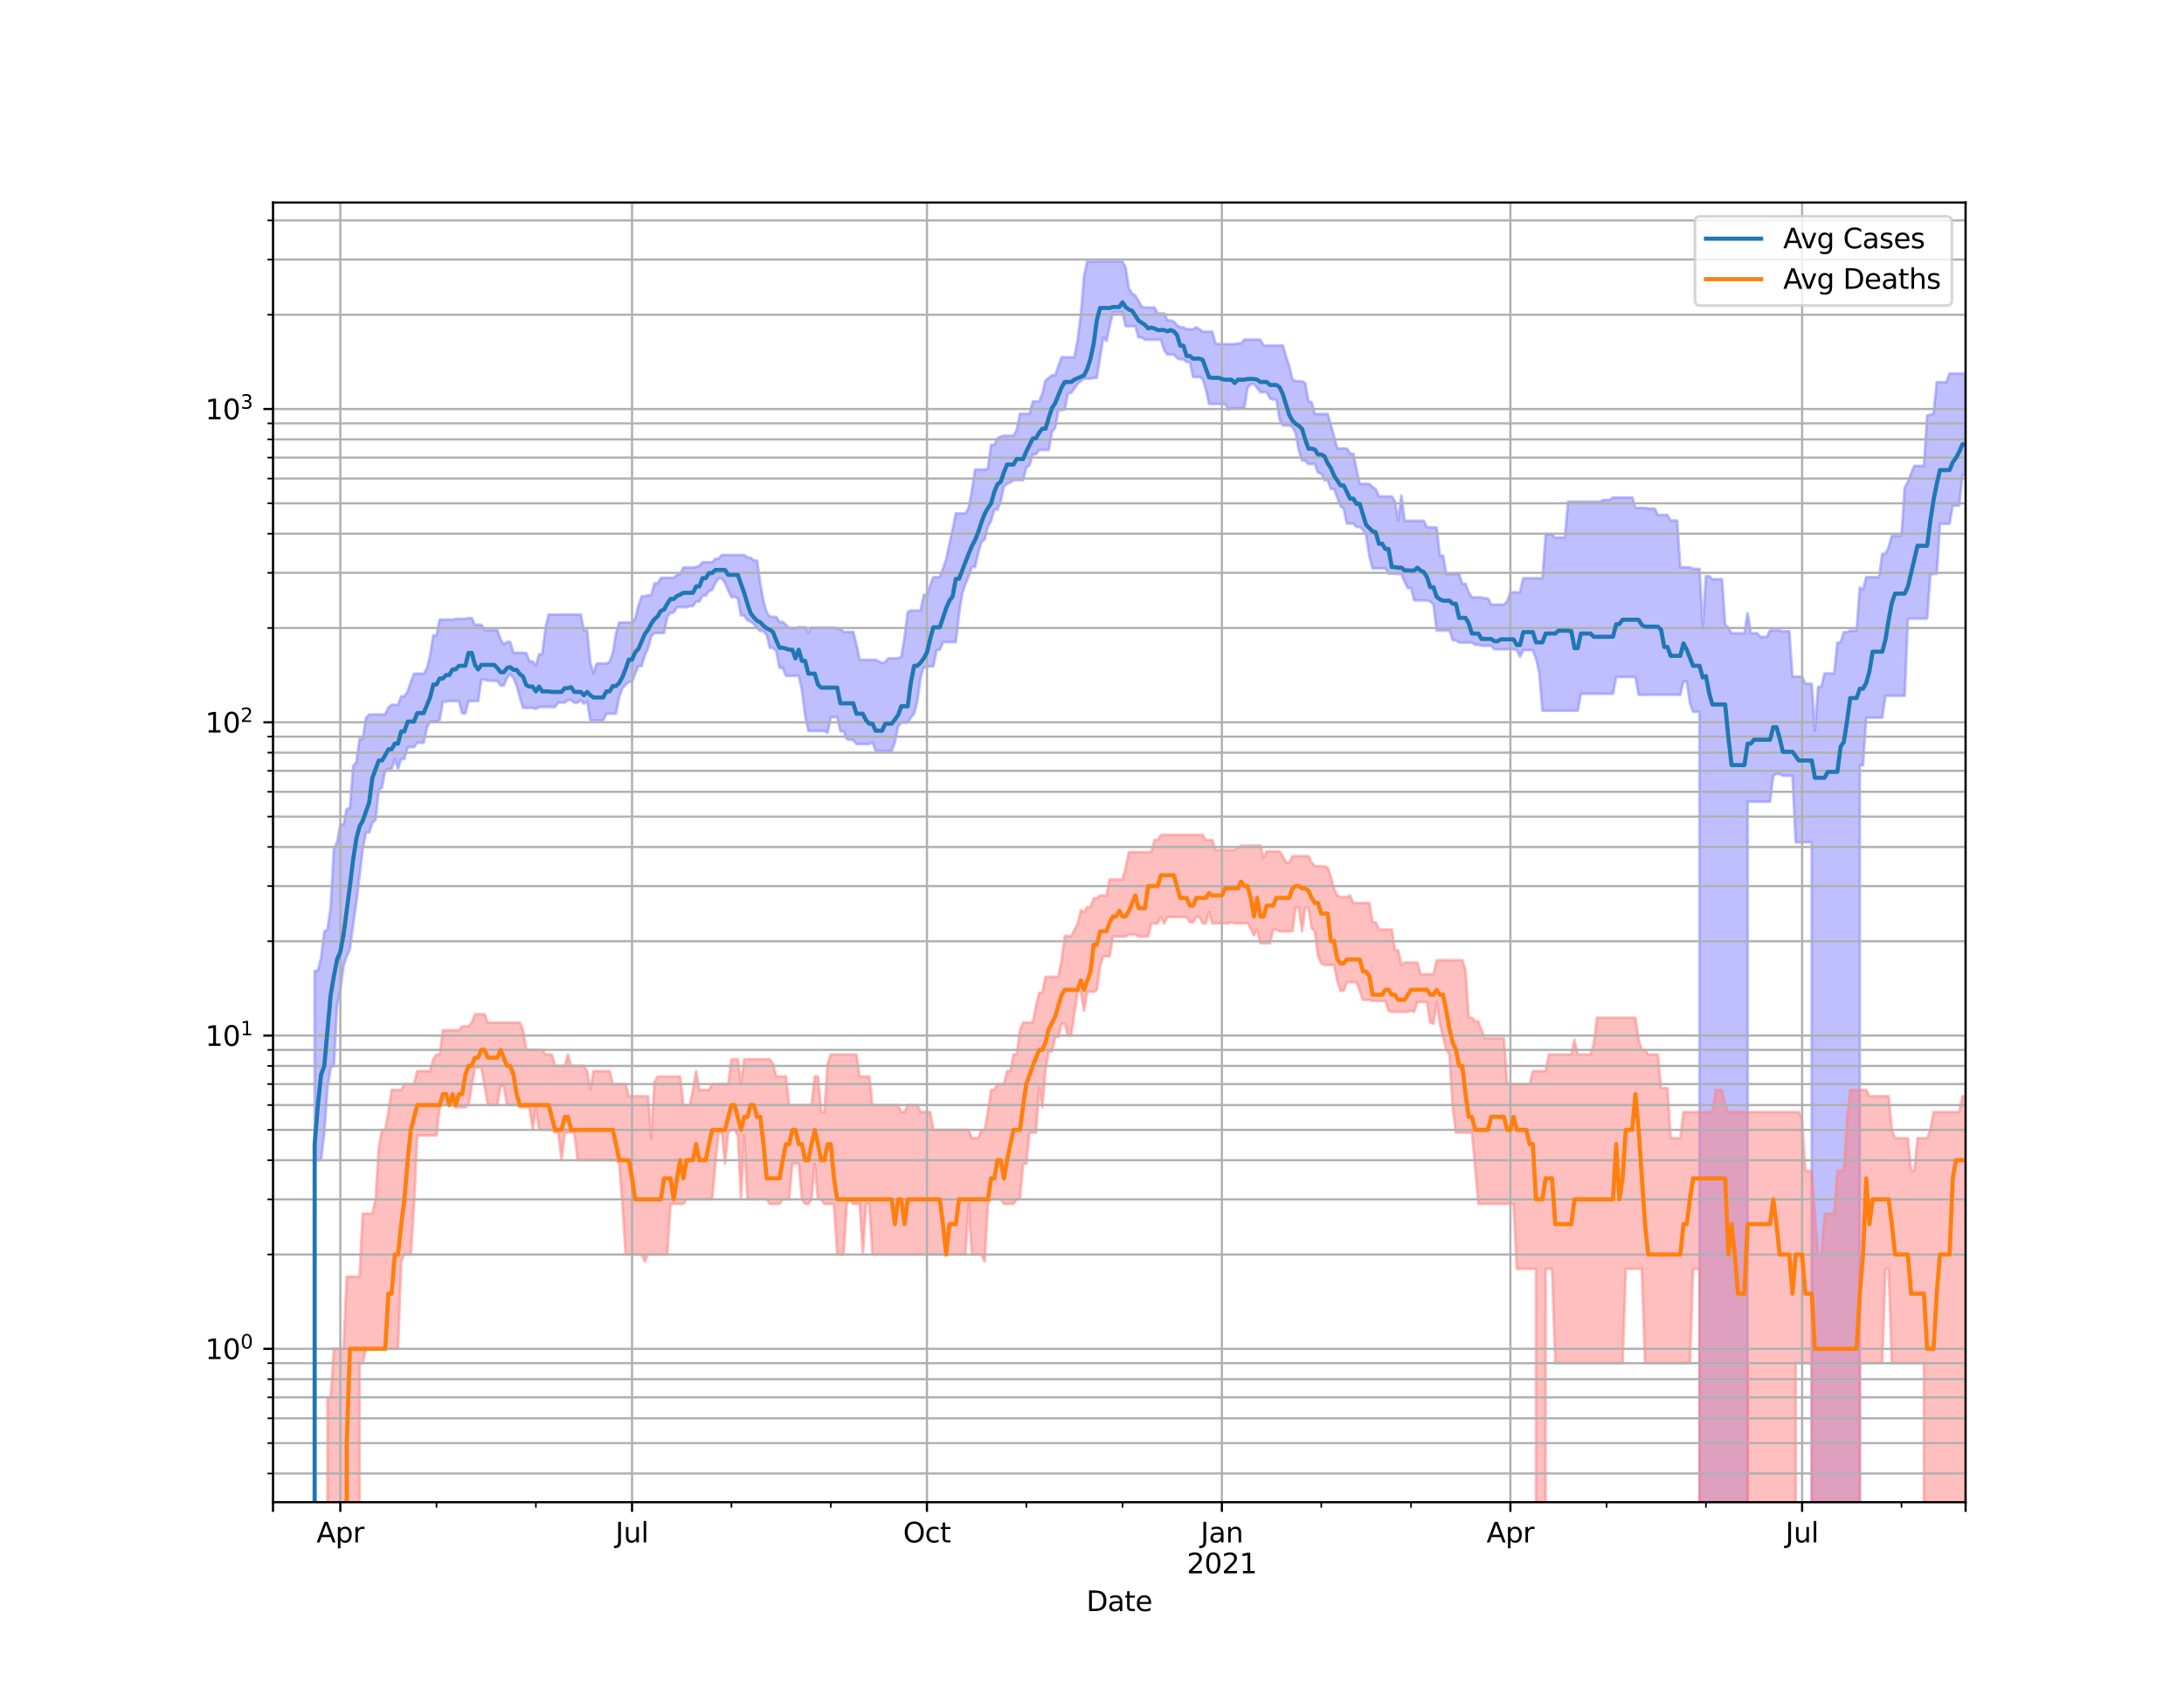 <?xml version="1.0" encoding="utf-8" standalone="no"?>
<!DOCTYPE svg PUBLIC "-//W3C//DTD SVG 1.1//EN"
  "http://www.w3.org/Graphics/SVG/1.1/DTD/svg11.dtd">
<svg height="612pt" version="1.1" viewBox="0 0 792 612" width="792pt" xmlns="http://www.w3.org/2000/svg" xmlns:xlink="http://www.w3.org/1999/xlink">
 <defs>
  <style type="text/css">*{stroke-linecap:butt;stroke-linejoin:round;}</style>
 </defs>
 <g id="figure_1">
  <g id="patch_1">
   <path d="M 0 612 
L 792 612 
L 792 0 
L 0 0 
z
" style="fill:#ffffff;"/>
  </g>
  <g id="axes_1">
   <g id="patch_2">
    <path d="M 99 544.68 
L 712.8 544.68 
L 712.8 73.44 
L 99 73.44 
z
" style="fill:#ffffff;"/>
   </g>
   <g id="PolyCollection_1">
    <path clip-path="url(#p68e2955192)" d="M 99 114073.863 
L 99 114073.863 
L 100.162 114073.863 
L 101.325 114073.863 
L 102.487 114073.863 
L 103.65 114073.863 
L 104.812 114073.863 
L 105.975 114073.863 
L 107.138 114073.863 
L 108.3 114073.863 
L 109.463 114073.863 
L 110.625 114073.863 
L 111.787 114073.863 
L 112.95 114073.863 
L 114.112 351.99 
L 115.275 351.99 
L 116.438 347.317 
L 117.6 337.723 
L 118.763 337.039 
L 119.925 328.729 
L 121.088 307.594 
L 122.25 305.401 
L 123.412 299.038 
L 124.575 299.038 
L 125.737 293.309 
L 126.9 293.03 
L 128.062 277.761 
L 129.225 276.353 
L 130.387 267.98 
L 131.55 267.98 
L 132.713 260.344 
L 133.875 259.07 
L 135.037 259.07 
L 136.2 259.07 
L 137.363 259.07 
L 138.525 259.07 
L 139.688 259.07 
L 140.85 256.528 
L 142.012 255.564 
L 143.175 255.564 
L 144.338 255.564 
L 145.5 252.495 
L 146.662 252.495 
L 147.825 250.733 
L 148.988 247.314 
L 150.15 244.289 
L 151.312 244.289 
L 152.475 244.289 
L 153.637 244.289 
L 154.8 242.392 
L 155.963 237.706 
L 157.125 230.418 
L 158.287 230.418 
L 159.45 224.669 
L 160.613 224.669 
L 161.775 224.669 
L 162.938 224.669 
L 164.1 224.669 
L 165.262 224.391 
L 166.425 224.391 
L 167.588 224.391 
L 168.75 224.391 
L 169.912 224.115 
L 171.075 224.115 
L 172.238 226.536 
L 173.4 226.536 
L 174.562 226.536 
L 175.725 228.476 
L 176.887 228.476 
L 178.05 228.476 
L 179.213 228.476 
L 180.375 228.476 
L 181.537 231.872 
L 182.7 233.676 
L 183.863 232.766 
L 185.025 232.766 
L 186.188 236.689 
L 187.35 236.689 
L 188.512 236.689 
L 189.675 236.689 
L 190.838 236.778 
L 192 239.804 
L 193.162 239.804 
L 194.325 241.406 
L 195.488 237.225 
L 196.65 237.225 
L 197.812 227.681 
L 198.975 222.847 
L 200.137 222.847 
L 201.3 222.847 
L 202.463 222.847 
L 203.625 222.847 
L 204.787 222.847 
L 205.95 222.847 
L 207.113 222.847 
L 208.275 222.847 
L 209.438 222.847 
L 210.6 222.847 
L 211.762 228.576 
L 212.925 228.576 
L 214.088 240.566 
L 215.25 244.082 
L 216.412 240.566 
L 217.575 240.566 
L 218.738 240.566 
L 219.9 240.566 
L 221.062 239.899 
L 222.225 236.778 
L 223.387 229.617 
L 224.55 225.7 
L 225.713 225.7 
L 226.875 225.7 
L 228.037 225.7 
L 229.2 225.7 
L 230.363 224.253 
L 231.525 219.625 
L 232.688 216.227 
L 233.85 216.227 
L 235.012 215.818 
L 236.175 215.818 
L 237.338 211.515 
L 238.5 211.515 
L 239.662 209.53 
L 240.825 209.53 
L 241.988 209.53 
L 243.15 209.53 
L 244.312 209.53 
L 245.475 208.433 
L 246.637 208.084 
L 247.8 205.77 
L 248.963 205.77 
L 250.125 205.77 
L 251.287 205.77 
L 252.45 205.58 
L 253.613 205.157 
L 254.775 203.862 
L 255.938 203.862 
L 257.1 203.862 
L 258.262 203.862 
L 259.425 202.616 
L 260.587 202.616 
L 261.75 201.241 
L 262.913 201.241 
L 264.075 201.241 
L 265.238 201.241 
L 266.4 201.241 
L 267.562 201.241 
L 268.725 201.241 
L 269.887 201.241 
L 271.05 202.202 
L 272.212 202.202 
L 273.375 203.272 
L 274.538 203.272 
L 275.7 211.479 
L 276.863 217.856 
L 278.025 222.071 
L 279.188 223.545 
L 280.35 223.681 
L 281.512 223.681 
L 282.675 225.511 
L 283.837 225.511 
L 285 226.512 
L 286.163 227.78 
L 287.325 227.78 
L 288.488 227.78 
L 289.65 227.361 
L 290.812 227.435 
L 291.975 227.435 
L 293.137 229.386 
L 294.3 227.582 
L 295.462 227.582 
L 296.625 227.582 
L 297.788 227.582 
L 298.95 227.582 
L 300.113 227.582 
L 301.275 227.582 
L 302.438 227.582 
L 303.6 227.928 
L 304.762 227.928 
L 305.925 229.132 
L 307.087 229.132 
L 308.25 229.132 
L 309.413 229.132 
L 310.575 233.676 
L 311.738 239.24 
L 312.9 239.24 
L 314.062 239.24 
L 315.225 239.24 
L 316.387 239.24 
L 317.55 239.24 
L 318.712 239.804 
L 319.875 240.471 
L 321.038 239.994 
L 322.2 238.682 
L 323.363 238.682 
L 324.525 238.682 
L 325.688 238.682 
L 326.85 238.192 
L 328.012 231.153 
L 329.175 221.895 
L 330.337 221.372 
L 331.5 221.372 
L 332.663 221.372 
L 333.825 221.372 
L 334.988 215.683 
L 336.15 215.683 
L 337.312 212.266 
L 338.475 209.275 
L 339.637 209.275 
L 340.8 209.275 
L 341.962 206.198 
L 343.125 202.734 
L 344.288 197.292 
L 345.45 191.971 
L 346.613 186.17 
L 347.775 186.17 
L 348.938 186.17 
L 350.1 186.17 
L 351.262 184.13 
L 352.425 177.858 
L 353.587 170.274 
L 354.75 170.274 
L 355.913 170.274 
L 357.075 170.274 
L 358.238 169.883 
L 359.4 161.283 
L 360.562 161.283 
L 361.725 158.97 
L 362.887 158.289 
L 364.05 157.994 
L 365.212 157.994 
L 366.375 157.994 
L 367.538 157.994 
L 368.7 155.908 
L 369.863 150.066 
L 371.025 150.066 
L 372.188 150.066 
L 373.35 150.066 
L 374.512 145.621 
L 375.675 145.537 
L 376.837 145.537 
L 378 142.784 
L 379.163 137.913 
L 380.325 137.034 
L 381.488 136.063 
L 382.65 136.063 
L 383.812 132.755 
L 384.975 129.534 
L 386.137 129.534 
L 387.3 129.534 
L 388.462 129.534 
L 389.625 129.534 
L 390.788 123.149 
L 391.95 114.217 
L 393.113 100.116 
L 394.275 94.86 
L 395.438 94.86 
L 396.6 94.86 
L 397.762 94.86 
L 398.925 94.86 
L 400.087 94.86 
L 401.25 94.86 
L 402.413 94.86 
L 403.575 94.86 
L 404.738 94.86 
L 405.9 94.86 
L 407.062 94.86 
L 408.225 97.098 
L 409.387 104.681 
L 410.55 106.448 
L 411.712 107.175 
L 412.875 109.075 
L 414.038 111.23 
L 415.2 111.489 
L 416.363 111.489 
L 417.525 111.489 
L 418.688 111.489 
L 419.85 113.637 
L 421.012 113.637 
L 422.175 113.637 
L 423.337 116.194 
L 424.5 116.194 
L 425.663 116.589 
L 426.825 117.927 
L 427.988 118.67 
L 429.15 118.67 
L 430.312 119.376 
L 431.475 119.376 
L 432.637 119.376 
L 433.8 118.67 
L 434.962 119.376 
L 436.125 120.248 
L 437.288 120.248 
L 438.45 120.248 
L 439.613 120.248 
L 440.775 124.564 
L 441.938 124.778 
L 443.1 124.778 
L 444.262 124.778 
L 445.425 124.778 
L 446.587 124.778 
L 447.75 124.778 
L 448.913 124.512 
L 450.075 124.512 
L 451.238 123.143 
L 452.4 123.143 
L 453.562 123.143 
L 454.725 123.143 
L 455.887 123.143 
L 457.05 123.143 
L 458.212 125.273 
L 459.375 125.273 
L 460.538 125.273 
L 461.7 125.273 
L 462.863 125.273 
L 464.025 125.273 
L 465.188 125.273 
L 466.35 129.114 
L 467.512 132.59 
L 468.675 137.531 
L 469.837 138.226 
L 471 138.226 
L 472.163 138.226 
L 473.325 138.918 
L 474.488 145.532 
L 475.65 145.827 
L 476.812 150.122 
L 477.975 150.122 
L 479.137 150.122 
L 480.3 150.122 
L 481.462 150.122 
L 482.625 154.062 
L 483.788 158.169 
L 484.95 162.636 
L 486.113 162.636 
L 487.275 162.636 
L 488.438 162.636 
L 489.6 164.497 
L 490.762 164.539 
L 491.925 170.051 
L 493.087 175.449 
L 494.25 175.449 
L 495.413 175.449 
L 496.575 175.449 
L 497.738 176.634 
L 498.9 177.322 
L 500.062 179.996 
L 501.225 179.996 
L 502.387 179.996 
L 503.55 179.996 
L 504.712 179.996 
L 505.875 181.83 
L 507.038 188.845 
L 508.2 179.696 
L 509.363 188.845 
L 510.525 188.845 
L 511.688 188.845 
L 512.85 188.845 
L 514.013 188.845 
L 515.175 188.845 
L 516.337 188.845 
L 517.5 191.224 
L 518.663 191.224 
L 519.825 191.224 
L 520.987 191.224 
L 522.15 201.472 
L 523.312 201.472 
L 524.475 208.134 
L 525.638 208.134 
L 526.8 208.134 
L 527.962 208.134 
L 529.125 208.134 
L 530.288 211.71 
L 531.45 211.71 
L 532.612 214.744 
L 533.775 216.619 
L 534.938 216.619 
L 536.1 216.619 
L 537.263 216.619 
L 538.425 216.975 
L 539.587 216.975 
L 540.75 219.208 
L 541.913 219.208 
L 543.075 219.208 
L 544.237 219.208 
L 545.4 219.208 
L 546.562 218.058 
L 547.725 214.763 
L 548.888 214.763 
L 550.05 214.763 
L 551.212 214.763 
L 552.375 209.667 
L 553.538 209.667 
L 554.7 209.667 
L 555.862 209.667 
L 557.025 209.667 
L 558.188 209.667 
L 559.35 209.667 
L 560.513 193.723 
L 561.675 193.723 
L 562.837 193.723 
L 564 195.079 
L 565.163 194.889 
L 566.325 194.889 
L 567.487 194.889 
L 568.65 181.927 
L 569.812 181.927 
L 570.975 181.927 
L 572.138 181.927 
L 573.3 181.927 
L 574.462 181.927 
L 575.625 181.927 
L 576.788 181.927 
L 577.95 181.927 
L 579.112 181.927 
L 580.275 181.927 
L 581.438 181.259 
L 582.6 181.259 
L 583.763 181.259 
L 584.925 180.391 
L 586.087 180.391 
L 587.25 180.391 
L 588.413 180.391 
L 589.575 180.391 
L 590.737 180.391 
L 591.9 180.391 
L 593.062 184.171 
L 594.225 184.171 
L 595.388 184.171 
L 596.55 184.171 
L 597.712 184.386 
L 598.875 184.386 
L 600.038 184.386 
L 601.2 186.737 
L 602.362 186.737 
L 603.525 186.737 
L 604.688 186.737 
L 605.85 188.744 
L 607.013 188.744 
L 608.175 188.744 
L 609.337 205.691 
L 610.5 205.691 
L 611.663 205.691 
L 612.825 205.691 
L 613.987 206.262 
L 615.15 206.262 
L 616.312 206.262 
L 617.475 227.854 
L 618.638 208.903 
L 619.8 208.903 
L 620.962 210.027 
L 622.125 210.027 
L 623.288 210.027 
L 624.45 210.027 
L 625.612 226.487 
L 626.775 227.656 
L 627.938 229.617 
L 629.1 229.617 
L 630.263 229.617 
L 631.425 229.617 
L 632.587 229.617 
L 633.75 222.314 
L 634.913 229.617 
L 636.075 229.617 
L 637.237 229.617 
L 638.4 230.942 
L 639.562 230.942 
L 640.725 230.942 
L 641.888 228.602 
L 643.05 228.602 
L 644.212 228.602 
L 645.375 228.602 
L 646.538 228.904 
L 647.7 228.904 
L 648.862 228.904 
L 650.025 245.335 
L 651.188 245.335 
L 652.35 245.335 
L 653.513 245.335 
L 654.675 247.942 
L 655.837 247.942 
L 657 247.942 
L 658.163 264.95 
L 659.325 249.07 
L 660.487 249.07 
L 661.65 244.185 
L 662.812 244.185 
L 663.975 244.185 
L 665.138 244.185 
L 666.3 233.013 
L 667.462 233.013 
L 668.625 229.208 
L 669.788 229.208 
L 670.95 228.677 
L 672.112 228.677 
L 673.275 228.677 
L 674.438 213.03 
L 675.6 213.749 
L 676.763 209.275 
L 677.925 209.275 
L 679.087 209.275 
L 680.25 209.275 
L 681.413 209.275 
L 682.575 200.781 
L 683.737 200.781 
L 684.9 198.396 
L 686.062 194.284 
L 687.225 194.284 
L 688.388 194.284 
L 689.55 194.284 
L 690.712 176.739 
L 691.875 174.752 
L 693.038 171.593 
L 694.2 168.937 
L 695.362 168.937 
L 696.525 168.937 
L 697.688 168.937 
L 698.85 150.626 
L 700.013 150.425 
L 701.175 149.963 
L 702.337 138.581 
L 703.5 138.581 
L 704.663 138.581 
L 705.825 138.581 
L 706.987 135.477 
L 708.15 135.477 
L 709.312 135.477 
L 710.475 135.477 
L 711.638 135.477 
L 712.8 135.477 
L 712.8 172.318 
L 712.8 172.318 
L 711.638 172.318 
L 710.475 183.361 
L 709.312 183.361 
L 708.15 183.361 
L 706.987 189.923 
L 705.825 189.923 
L 704.663 189.923 
L 703.5 189.923 
L 702.337 208.051 
L 701.175 208.051 
L 700.013 208.5 
L 698.85 224.322 
L 697.688 224.322 
L 696.525 224.322 
L 695.362 224.322 
L 694.2 224.322 
L 693.038 224.322 
L 691.875 224.322 
L 690.712 252.291 
L 689.55 252.291 
L 688.388 252.291 
L 687.225 252.291 
L 686.062 252.291 
L 684.9 252.291 
L 683.737 252.291 
L 682.575 260.201 
L 681.413 260.201 
L 680.25 260.201 
L 679.087 260.201 
L 677.925 260.201 
L 676.763 260.201 
L 675.6 277.49 
L 674.438 277.49 
L 673.275 114073.863 
L 672.112 114073.863 
L 670.95 114073.863 
L 669.788 114073.863 
L 668.625 114073.863 
L 667.462 114073.863 
L 666.3 114073.863 
L 665.138 114073.863 
L 663.975 114073.863 
L 662.812 114073.863 
L 661.65 114073.863 
L 660.487 114073.863 
L 659.325 114073.863 
L 658.163 114073.863 
L 657 305.401 
L 655.837 305.401 
L 654.675 305.401 
L 653.513 305.401 
L 652.35 305.401 
L 651.188 305.401 
L 650.025 281.286 
L 648.862 281.286 
L 647.7 281.286 
L 646.538 281.286 
L 645.375 280.633 
L 644.212 280.633 
L 643.05 281.286 
L 641.888 290.676 
L 640.725 290.676 
L 639.562 290.676 
L 638.4 290.676 
L 637.237 290.676 
L 636.075 290.676 
L 634.913 290.676 
L 633.75 290.676 
L 632.587 114073.863 
L 631.425 114073.863 
L 630.263 114073.863 
L 629.1 114073.863 
L 627.938 114073.863 
L 626.775 114073.863 
L 625.612 114073.863 
L 624.45 114073.863 
L 623.288 114073.863 
L 622.125 114073.863 
L 620.962 114073.863 
L 619.8 114073.863 
L 618.638 114073.863 
L 617.475 114073.863 
L 616.312 258.102 
L 615.15 258.102 
L 613.987 258.102 
L 612.825 254.918 
L 611.663 247.094 
L 610.5 247.094 
L 609.337 251.927 
L 608.175 251.927 
L 607.013 251.927 
L 605.85 251.927 
L 604.688 251.927 
L 603.525 251.927 
L 602.362 251.927 
L 601.2 251.927 
L 600.038 251.927 
L 598.875 251.927 
L 597.712 251.927 
L 596.55 251.927 
L 595.388 251.927 
L 594.225 251.927 
L 593.062 245.477 
L 591.9 245.477 
L 590.737 245.477 
L 589.575 245.477 
L 588.413 245.477 
L 587.25 245.477 
L 586.087 245.477 
L 584.925 251.566 
L 583.763 251.566 
L 582.6 251.566 
L 581.438 251.566 
L 580.275 251.566 
L 579.112 251.566 
L 577.95 251.566 
L 576.788 251.566 
L 575.625 251.566 
L 574.462 251.566 
L 573.3 251.566 
L 572.138 257.692 
L 570.975 257.692 
L 569.812 257.692 
L 568.65 257.692 
L 567.487 257.692 
L 566.325 257.692 
L 565.163 257.692 
L 564 257.692 
L 562.837 257.692 
L 561.675 257.692 
L 560.513 257.692 
L 559.35 257.692 
L 558.188 243.774 
L 557.025 238.837 
L 555.862 235.722 
L 554.7 235.722 
L 553.538 235.722 
L 552.375 235.722 
L 551.212 238.131 
L 550.05 235.693 
L 548.888 235.433 
L 547.725 235.433 
L 546.562 235.433 
L 545.4 235.433 
L 544.237 235.433 
L 543.075 235.433 
L 541.913 235.433 
L 540.75 234.152 
L 539.587 234.152 
L 538.425 234.152 
L 537.263 234.152 
L 536.1 233.76 
L 534.938 233.76 
L 533.775 232.985 
L 532.612 232.985 
L 531.45 232.985 
L 530.288 232.985 
L 529.125 232.985 
L 527.962 232.168 
L 526.8 232.168 
L 525.638 228.576 
L 524.475 228.652 
L 523.312 228.652 
L 522.15 228.652 
L 520.987 228.652 
L 519.825 219.208 
L 518.663 218.099 
L 517.5 217.715 
L 516.337 217.715 
L 515.175 217.715 
L 514.013 217.715 
L 512.85 217.715 
L 511.688 213.213 
L 510.525 213.213 
L 509.363 210.949 
L 508.2 208.15 
L 507.038 208.15 
L 505.875 208.001 
L 504.712 208.001 
L 503.55 208.001 
L 502.387 206.103 
L 501.225 206.103 
L 500.062 206.103 
L 498.9 206.103 
L 497.738 206.103 
L 496.575 201.69 
L 495.413 194.121 
L 494.25 192.079 
L 493.087 191.083 
L 491.925 191.083 
L 490.762 189.842 
L 489.6 189.842 
L 488.438 189.842 
L 487.275 184.458 
L 486.113 183.452 
L 484.95 180.419 
L 483.788 177.304 
L 482.625 177.304 
L 481.462 174.132 
L 480.3 174.132 
L 479.137 171.625 
L 477.975 171.419 
L 476.812 168.26 
L 475.65 168.26 
L 474.488 168.26 
L 473.325 167.012 
L 472.163 167.012 
L 471 163.253 
L 469.837 157.055 
L 468.675 154.748 
L 467.512 154.262 
L 466.35 154.262 
L 465.188 154.262 
L 464.025 152.122 
L 462.863 144.874 
L 461.7 144.874 
L 460.538 144.485 
L 459.375 142.197 
L 458.212 142.197 
L 457.05 142.197 
L 455.887 140.691 
L 454.725 139.274 
L 453.562 139.274 
L 452.4 140.691 
L 451.238 148.038 
L 450.075 148.038 
L 448.913 148.038 
L 447.75 148.038 
L 446.587 148.038 
L 445.425 148.56 
L 444.262 146.464 
L 443.1 146.464 
L 441.938 146.464 
L 440.775 146.464 
L 439.613 146.464 
L 438.45 146.464 
L 437.288 141.137 
L 436.125 137.349 
L 434.962 136.674 
L 433.8 136.674 
L 432.637 136.674 
L 431.475 131.235 
L 430.312 131.266 
L 429.15 130.298 
L 427.988 130.298 
L 426.825 129.859 
L 425.663 128.533 
L 424.5 128.533 
L 423.337 128.533 
L 422.175 127.03 
L 421.012 123.176 
L 419.85 123.176 
L 418.688 123.176 
L 417.525 123.176 
L 416.363 123.176 
L 415.2 123.176 
L 414.038 122.359 
L 412.875 122.359 
L 411.712 118.263 
L 410.55 118.263 
L 409.387 118.263 
L 408.225 118.263 
L 407.062 113.243 
L 405.9 113.243 
L 404.738 113.243 
L 403.575 113.243 
L 402.413 118.263 
L 401.25 123.613 
L 400.087 122.338 
L 398.925 129.524 
L 397.762 137.011 
L 396.6 137.011 
L 395.438 137.278 
L 394.275 137.278 
L 393.113 137.278 
L 391.95 138.182 
L 390.788 139.094 
L 389.625 140.903 
L 388.462 142.485 
L 387.3 142.569 
L 386.137 148.456 
L 384.975 148.724 
L 383.812 148.724 
L 382.65 155.143 
L 381.488 156.487 
L 380.325 163.16 
L 379.163 163.16 
L 378 163.16 
L 376.837 163.16 
L 375.675 164.731 
L 374.512 164.731 
L 373.35 168.698 
L 372.188 169.51 
L 371.025 174.099 
L 369.863 174.099 
L 368.7 174.099 
L 367.538 174.099 
L 366.375 174.98 
L 365.212 175.474 
L 364.05 176.294 
L 362.887 181.81 
L 361.725 184.787 
L 360.562 184.787 
L 359.4 188.935 
L 358.238 191.001 
L 357.075 195.591 
L 355.913 196.539 
L 354.75 200.468 
L 353.587 205.596 
L 352.425 205.596 
L 351.262 208.953 
L 350.1 211.764 
L 348.938 215.24 
L 347.775 222.669 
L 346.613 232.876 
L 345.45 232.876 
L 344.288 232.876 
L 343.125 232.876 
L 341.962 232.876 
L 340.8 235.636 
L 339.637 235.722 
L 338.475 241.602 
L 337.312 241.602 
L 336.15 241.897 
L 334.988 241.897 
L 333.825 245.76 
L 332.663 254.195 
L 331.5 258.699 
L 330.337 260.153 
L 329.175 261.997 
L 328.012 261.997 
L 326.85 261.997 
L 325.688 263.451 
L 324.525 269.109 
L 323.363 272.293 
L 322.2 272.293 
L 321.038 272.293 
L 319.875 272.293 
L 318.712 272.293 
L 317.55 272.293 
L 316.387 269.109 
L 315.225 269.799 
L 314.062 269.799 
L 312.9 269.799 
L 311.738 269.799 
L 310.575 269.799 
L 309.413 268.26 
L 308.25 268.26 
L 307.087 268.036 
L 305.925 265.161 
L 304.762 265.161 
L 303.6 260.011 
L 302.438 260.011 
L 301.275 260.011 
L 300.113 265.744 
L 298.95 265.055 
L 297.788 265.055 
L 296.625 265.055 
L 295.462 265.055 
L 294.3 265.055 
L 293.137 265.055 
L 291.975 259.585 
L 290.812 250.224 
L 289.65 245.054 
L 288.488 245.054 
L 287.325 245.054 
L 286.163 245.054 
L 285 245.054 
L 283.837 242.16 
L 282.675 242.16 
L 281.512 236.043 
L 280.35 234.917 
L 279.188 234.917 
L 278.025 230.21 
L 276.863 228.803 
L 275.7 228.803 
L 274.538 227.804 
L 273.375 226.271 
L 272.212 225.369 
L 271.05 224.878 
L 269.887 223.184 
L 268.725 223.184 
L 267.562 216.935 
L 266.4 216.462 
L 265.238 216.462 
L 264.075 214.066 
L 262.913 211.373 
L 261.75 209.701 
L 260.587 209.701 
L 259.425 211.373 
L 258.262 213.861 
L 257.1 214.348 
L 255.938 215.934 
L 254.775 215.934 
L 253.613 218.079 
L 252.45 218.079 
L 251.287 219.771 
L 250.125 219.771 
L 248.963 220.172 
L 247.8 220.172 
L 246.637 220.172 
L 245.475 220.172 
L 244.312 222.137 
L 243.15 222.203 
L 241.988 223.613 
L 240.825 229.54 
L 239.662 229.54 
L 238.5 229.54 
L 237.338 229.54 
L 236.175 230.679 
L 235.012 235.088 
L 233.85 237.585 
L 232.688 241.504 
L 231.525 241.504 
L 230.363 244.22 
L 229.2 247.314 
L 228.037 247.204 
L 226.875 248.315 
L 225.713 249.605 
L 224.55 252.699 
L 223.387 258.791 
L 222.225 258.791 
L 221.062 258.791 
L 219.9 258.791 
L 218.738 261.261 
L 217.575 261.261 
L 216.412 261.261 
L 215.25 261.261 
L 214.088 261.261 
L 212.925 254.407 
L 211.762 255.176 
L 210.6 253.817 
L 209.438 254.79 
L 208.275 254.79 
L 207.113 253.817 
L 205.95 253.817 
L 204.787 254.747 
L 203.625 254.747 
L 202.463 254.747 
L 201.3 256.352 
L 200.137 256.352 
L 198.975 256.352 
L 197.812 256.352 
L 196.65 256.352 
L 195.488 256.352 
L 194.325 257.062 
L 193.162 256.661 
L 192 256.661 
L 190.838 256.661 
L 189.675 256.661 
L 188.512 252.822 
L 187.35 248.578 
L 186.188 245.831 
L 185.025 244.392 
L 183.863 245.831 
L 182.7 248.54 
L 181.537 248.54 
L 180.375 246.875 
L 179.213 246.875 
L 178.05 246.803 
L 176.887 246.803 
L 175.725 246.405 
L 174.562 246.405 
L 173.4 254.195 
L 172.238 254.195 
L 171.075 254.195 
L 169.912 254.195 
L 168.75 258.653 
L 167.588 258.653 
L 166.425 254.195 
L 165.262 254.195 
L 164.1 254.195 
L 162.938 254.195 
L 161.775 254.407 
L 160.613 254.407 
L 159.45 260.97 
L 158.287 261.603 
L 157.125 261.603 
L 155.963 261.603 
L 154.8 263.912 
L 153.637 269.338 
L 152.475 269.338 
L 151.312 269.338 
L 150.15 270.911 
L 148.988 270.911 
L 147.825 270.911 
L 146.662 275.177 
L 145.5 275.177 
L 144.338 278.793 
L 143.175 275.177 
L 142.012 278.793 
L 140.85 278.793 
L 139.688 279.422 
L 138.525 285.479 
L 137.363 286.524 
L 136.2 297.188 
L 135.037 298.413 
L 133.875 301.839 
L 132.713 301.839 
L 131.55 307.969 
L 130.387 317.493 
L 129.225 327.223 
L 128.062 335.261 
L 126.9 344.081 
L 125.737 346.763 
L 124.575 350.186 
L 123.412 359.238 
L 122.25 364.475 
L 121.088 386.49 
L 119.925 387.111 
L 118.763 394.507 
L 117.6 410.672 
L 116.438 420.683 
L 115.275 420.683 
L 114.112 420.683 
L 112.95 114073.863 
L 111.787 114073.863 
L 110.625 114073.863 
L 109.463 114073.863 
L 108.3 114073.863 
L 107.138 114073.863 
L 105.975 114073.863 
L 104.812 114073.863 
L 103.65 114073.863 
L 102.487 114073.863 
L 101.325 114073.863 
L 100.162 114073.863 
L 99 114073.863 
z
" style="fill:#8080ff;fill-opacity:0.5;stroke:#8080ff;stroke-opacity:0.5;"/>
   </g>
   <g id="PolyCollection_2">
    <path clip-path="url(#p68e2955192)" d="M 99 114073.863 
L 99 114073.863 
L 100.162 114073.863 
L 101.325 114073.863 
L 102.487 114073.863 
L 103.65 114073.863 
L 104.812 114073.863 
L 105.975 114073.863 
L 107.138 114073.863 
L 108.3 114073.863 
L 109.463 114073.863 
L 110.625 114073.863 
L 111.787 114073.863 
L 112.95 114073.863 
L 114.112 114073.863 
L 115.275 114073.863 
L 116.438 114073.863 
L 117.6 114073.863 
L 118.763 506.662 
L 119.925 506.662 
L 121.088 489.068 
L 122.25 489.068 
L 123.412 489.068 
L 124.575 489.068 
L 125.737 462.892 
L 126.9 462.892 
L 128.062 462.892 
L 129.225 462.892 
L 130.387 462.892 
L 131.55 440.071 
L 132.713 440.071 
L 133.875 440.071 
L 135.037 440.071 
L 136.2 434.874 
L 137.363 415.981 
L 138.525 409.675 
L 139.688 409.675 
L 140.85 403.212 
L 142.012 395.238 
L 143.175 395.238 
L 144.338 395.238 
L 145.5 395.238 
L 146.662 393.077 
L 147.825 393.077 
L 148.988 393.077 
L 150.15 393.077 
L 151.312 388.376 
L 152.475 388.376 
L 153.637 388.376 
L 154.8 388.376 
L 155.963 388.376 
L 157.125 384.083 
L 158.287 382.352 
L 159.45 382.352 
L 160.613 373.548 
L 161.775 373.548 
L 162.938 373.548 
L 164.1 373.548 
L 165.262 373.548 
L 166.425 373.548 
L 167.588 372.145 
L 168.75 372.145 
L 169.912 372.145 
L 171.075 370.781 
L 172.238 367.738 
L 173.4 367.738 
L 174.562 367.738 
L 175.725 367.738 
L 176.887 370.781 
L 178.05 370.781 
L 179.213 370.781 
L 180.375 370.781 
L 181.537 370.781 
L 182.7 370.781 
L 183.863 370.781 
L 185.025 370.781 
L 186.188 370.781 
L 187.35 370.781 
L 188.512 370.781 
L 189.675 373.548 
L 190.838 380.68 
L 192 380.68 
L 193.162 380.68 
L 194.325 380.68 
L 195.488 380.68 
L 196.65 380.68 
L 197.812 382.352 
L 198.975 382.352 
L 200.137 382.352 
L 201.3 386.49 
L 202.463 386.49 
L 203.625 386.49 
L 204.787 386.49 
L 205.95 382.352 
L 207.113 386.49 
L 208.275 386.49 
L 209.438 386.49 
L 210.6 386.49 
L 211.762 386.49 
L 212.925 388.376 
L 214.088 395.238 
L 215.25 388.376 
L 216.412 388.376 
L 217.575 388.376 
L 218.738 388.376 
L 219.9 388.376 
L 221.062 388.376 
L 222.225 393.077 
L 223.387 393.077 
L 224.55 393.077 
L 225.713 393.077 
L 226.875 393.077 
L 228.037 397.498 
L 229.2 397.498 
L 230.363 397.498 
L 231.525 397.498 
L 232.688 397.498 
L 233.85 397.498 
L 235.012 397.498 
L 236.175 412.727 
L 237.338 392.378 
L 238.5 390.336 
L 239.662 390.336 
L 240.825 390.336 
L 241.988 390.336 
L 243.15 390.336 
L 244.312 390.336 
L 245.475 390.336 
L 246.637 390.336 
L 247.8 400.681 
L 248.963 400.681 
L 250.125 400.681 
L 251.287 395.238 
L 252.45 388.376 
L 253.613 395.238 
L 254.775 395.238 
L 255.938 395.238 
L 257.1 395.238 
L 258.262 393.077 
L 259.425 393.077 
L 260.587 393.077 
L 261.75 393.077 
L 262.913 393.077 
L 264.075 393.077 
L 265.238 384.083 
L 266.4 384.083 
L 267.562 384.083 
L 268.725 393.077 
L 269.887 384.083 
L 271.05 384.083 
L 272.212 384.083 
L 273.375 384.083 
L 274.538 384.083 
L 275.7 384.083 
L 276.863 384.083 
L 278.025 384.083 
L 279.188 384.083 
L 280.35 385.877 
L 281.512 390.336 
L 282.675 390.336 
L 283.837 390.336 
L 285 390.336 
L 286.163 400.681 
L 287.325 400.681 
L 288.488 400.681 
L 289.65 400.681 
L 290.812 400.681 
L 291.975 400.681 
L 293.137 400.681 
L 294.3 400.681 
L 295.462 390.336 
L 296.625 390.336 
L 297.788 403.212 
L 298.95 403.212 
L 300.113 385.877 
L 301.275 382.352 
L 302.438 382.352 
L 303.6 382.352 
L 304.762 382.352 
L 305.925 382.352 
L 307.087 382.352 
L 308.25 382.352 
L 309.413 382.352 
L 310.575 382.352 
L 311.738 390.336 
L 312.9 390.336 
L 314.062 390.336 
L 315.225 390.336 
L 316.387 400.681 
L 317.55 400.681 
L 318.712 400.681 
L 319.875 400.681 
L 321.038 400.681 
L 322.2 400.681 
L 323.363 400.681 
L 324.525 400.681 
L 325.688 400.681 
L 326.85 403.212 
L 328.012 403.212 
L 329.175 400.681 
L 330.337 400.681 
L 331.5 400.681 
L 332.663 400.681 
L 333.825 403.212 
L 334.988 403.212 
L 336.15 403.212 
L 337.312 403.212 
L 338.475 409.675 
L 339.637 409.675 
L 340.8 409.675 
L 341.962 409.675 
L 343.125 409.675 
L 344.288 409.675 
L 345.45 409.675 
L 346.613 409.675 
L 347.775 409.675 
L 348.938 409.675 
L 350.1 409.675 
L 351.262 409.675 
L 352.425 412.727 
L 353.587 412.727 
L 354.75 412.727 
L 355.913 409.675 
L 357.075 409.675 
L 358.238 403.212 
L 359.4 395.238 
L 360.562 395.238 
L 361.725 393.077 
L 362.887 393.077 
L 364.05 393.077 
L 365.212 388.376 
L 366.375 388.376 
L 367.538 382.352 
L 368.7 382.352 
L 369.863 373.548 
L 371.025 370.781 
L 372.188 370.781 
L 373.35 370.781 
L 374.512 370.781 
L 375.675 364.871 
L 376.837 359.953 
L 378 359.953 
L 379.163 354.183 
L 380.325 354.183 
L 381.488 354.183 
L 382.65 354.183 
L 383.812 354.183 
L 384.975 348.16 
L 386.137 339.356 
L 387.3 339.356 
L 388.462 339.356 
L 389.625 337.266 
L 390.788 335.044 
L 391.95 330.086 
L 393.113 330.679 
L 394.275 328.921 
L 395.438 328.921 
L 396.6 325.761 
L 397.762 325.761 
L 398.925 324.692 
L 400.087 324.692 
L 401.25 324.692 
L 402.413 318.882 
L 403.575 318.882 
L 404.738 318.882 
L 405.9 318.882 
L 407.062 318.882 
L 408.225 314.538 
L 409.387 308.983 
L 410.55 308.983 
L 411.712 308.983 
L 412.875 308.983 
L 414.038 308.983 
L 415.2 308.983 
L 416.363 308.983 
L 417.525 308.983 
L 418.688 304.574 
L 419.85 304.574 
L 421.012 302.734 
L 422.175 302.734 
L 423.337 302.734 
L 424.5 302.734 
L 425.663 302.734 
L 426.825 302.734 
L 427.988 302.734 
L 429.15 302.734 
L 430.312 302.734 
L 431.475 302.734 
L 432.637 302.734 
L 433.8 302.734 
L 434.962 302.734 
L 436.125 302.734 
L 437.288 304.574 
L 438.45 304.574 
L 439.613 304.574 
L 440.775 308.22 
L 441.938 308.22 
L 443.1 308.22 
L 444.262 308.22 
L 445.425 308.22 
L 446.587 308.22 
L 447.75 308.22 
L 448.913 307.345 
L 450.075 306.607 
L 451.238 306.607 
L 452.4 306.607 
L 453.562 306.607 
L 454.725 306.607 
L 455.887 306.607 
L 457.05 306.607 
L 458.212 311.077 
L 459.375 308.728 
L 460.538 308.728 
L 461.7 308.728 
L 462.863 308.728 
L 464.025 308.728 
L 465.188 310.413 
L 466.35 312.708 
L 467.512 312.708 
L 468.675 310.413 
L 469.837 310.413 
L 471 310.413 
L 472.163 310.413 
L 473.325 310.413 
L 474.488 310.413 
L 475.65 312.708 
L 476.812 314.11 
L 477.975 314.11 
L 479.137 314.11 
L 480.3 314.11 
L 481.462 314.538 
L 482.625 317.952 
L 483.788 322.286 
L 484.95 324.692 
L 486.113 325.224 
L 487.275 325.224 
L 488.438 325.224 
L 489.6 324.692 
L 490.762 327.408 
L 491.925 327.408 
L 493.087 327.408 
L 494.25 327.408 
L 495.413 327.408 
L 496.575 327.408 
L 497.738 334.396 
L 498.9 334.396 
L 500.062 337.039 
L 501.225 337.039 
L 502.387 337.039 
L 503.55 337.039 
L 504.712 337.039 
L 505.875 344.606 
L 507.038 344.606 
L 508.2 349.891 
L 509.363 349.018 
L 510.525 349.018 
L 511.688 349.018 
L 512.85 349.018 
L 514.013 349.018 
L 515.175 353.232 
L 516.337 353.232 
L 517.5 353.232 
L 518.663 353.232 
L 519.825 353.232 
L 520.987 348.16 
L 522.15 348.16 
L 523.312 348.16 
L 524.475 348.16 
L 525.638 348.16 
L 526.8 348.16 
L 527.962 348.16 
L 529.125 348.16 
L 530.288 348.16 
L 531.45 351.685 
L 532.612 369.019 
L 533.775 369.019 
L 534.938 370.335 
L 536.1 370.335 
L 537.263 373.548 
L 538.425 376.479 
L 539.587 376.479 
L 540.75 376.479 
L 541.913 376.479 
L 543.075 376.479 
L 544.237 376.479 
L 545.4 376.479 
L 546.562 393.077 
L 547.725 393.077 
L 548.888 393.077 
L 550.05 393.077 
L 551.212 393.077 
L 552.375 393.077 
L 553.538 393.077 
L 554.7 393.077 
L 555.862 388.376 
L 557.025 388.376 
L 558.188 388.376 
L 559.35 388.376 
L 560.513 388.376 
L 561.675 382.352 
L 562.837 382.352 
L 564 382.352 
L 565.163 382.352 
L 566.325 382.352 
L 567.487 382.352 
L 568.65 382.352 
L 569.812 382.352 
L 570.975 376.985 
L 572.138 382.352 
L 573.3 382.352 
L 574.462 382.352 
L 575.625 382.352 
L 576.788 382.352 
L 577.95 378.535 
L 579.112 369.019 
L 580.275 369.019 
L 581.438 369.019 
L 582.6 369.019 
L 583.763 369.019 
L 584.925 369.019 
L 586.087 369.019 
L 587.25 369.019 
L 588.413 369.019 
L 589.575 369.019 
L 590.737 369.019 
L 591.9 369.019 
L 593.062 369.019 
L 594.225 376.985 
L 595.388 380.68 
L 596.55 380.68 
L 597.712 382.352 
L 598.875 382.352 
L 600.038 382.352 
L 601.2 382.352 
L 602.362 394.507 
L 603.525 394.507 
L 604.688 394.507 
L 605.85 412.727 
L 607.013 412.727 
L 608.175 412.727 
L 609.337 412.727 
L 610.5 403.212 
L 611.663 403.212 
L 612.825 403.212 
L 613.987 403.212 
L 615.15 403.212 
L 616.312 403.212 
L 617.475 403.212 
L 618.638 403.212 
L 619.8 403.212 
L 620.962 403.212 
L 622.125 395.238 
L 623.288 395.238 
L 624.45 395.238 
L 625.612 400.681 
L 626.775 403.212 
L 627.938 403.212 
L 629.1 403.212 
L 630.263 403.212 
L 631.425 403.212 
L 632.587 403.212 
L 633.75 403.212 
L 634.913 403.212 
L 636.075 403.212 
L 637.237 403.212 
L 638.4 403.212 
L 639.562 403.212 
L 640.725 403.212 
L 641.888 403.212 
L 643.05 403.212 
L 644.212 403.212 
L 645.375 403.212 
L 646.538 403.212 
L 647.7 403.212 
L 648.862 403.212 
L 650.025 403.212 
L 651.188 403.212 
L 652.35 403.212 
L 653.513 405.879 
L 654.675 424.528 
L 655.837 424.528 
L 657 424.528 
L 658.163 440.071 
L 659.325 454.875 
L 660.487 454.875 
L 661.65 440.071 
L 662.812 440.071 
L 663.975 440.071 
L 665.138 440.071 
L 666.3 424.528 
L 667.462 424.528 
L 668.625 424.528 
L 669.788 405.879 
L 670.95 395.238 
L 672.112 395.238 
L 673.275 395.238 
L 674.438 395.238 
L 675.6 395.238 
L 676.763 395.238 
L 677.925 397.498 
L 679.087 397.498 
L 680.25 397.498 
L 681.413 397.498 
L 682.575 397.498 
L 683.737 397.498 
L 684.9 397.498 
L 686.062 409.675 
L 687.225 412.727 
L 688.388 412.727 
L 689.55 412.727 
L 690.712 412.727 
L 691.875 412.727 
L 693.038 424.528 
L 694.2 424.528 
L 695.362 412.727 
L 696.525 412.727 
L 697.688 412.727 
L 698.85 412.727 
L 700.013 409.675 
L 701.175 403.212 
L 702.337 403.212 
L 703.5 403.212 
L 704.663 403.212 
L 705.825 403.212 
L 706.987 403.212 
L 708.15 403.212 
L 709.312 403.212 
L 710.475 403.212 
L 711.638 397.498 
L 712.8 397.498 
L 712.8 114073.863 
L 712.8 114073.863 
L 711.638 114073.863 
L 710.475 114073.863 
L 709.312 114073.863 
L 708.15 114073.863 
L 706.987 114073.863 
L 705.825 114073.863 
L 704.663 114073.863 
L 703.5 114073.863 
L 702.337 114073.863 
L 701.175 114073.863 
L 700.013 114073.863 
L 698.85 114073.863 
L 697.688 494.265 
L 696.525 494.265 
L 695.362 494.265 
L 694.2 494.265 
L 693.038 494.265 
L 691.875 494.265 
L 690.712 494.265 
L 689.55 494.265 
L 688.388 494.265 
L 687.225 494.265 
L 686.062 494.265 
L 684.9 460.072 
L 683.737 460.072 
L 682.575 494.265 
L 681.413 494.265 
L 680.25 494.265 
L 679.087 494.265 
L 677.925 494.265 
L 676.763 494.265 
L 675.6 494.265 
L 674.438 494.265 
L 673.275 114073.863 
L 672.112 114073.863 
L 670.95 114073.863 
L 669.788 114073.863 
L 668.625 114073.863 
L 667.462 114073.863 
L 666.3 114073.863 
L 665.138 114073.863 
L 663.975 114073.863 
L 662.812 114073.863 
L 661.65 114073.863 
L 660.487 114073.863 
L 659.325 114073.863 
L 658.163 114073.863 
L 657 494.265 
L 655.837 494.265 
L 654.675 494.265 
L 653.513 494.265 
L 652.35 494.265 
L 651.188 494.265 
L 650.025 114073.863 
L 648.862 114073.863 
L 647.7 114073.863 
L 646.538 114073.863 
L 645.375 114073.863 
L 644.212 114073.863 
L 643.05 114073.863 
L 641.888 114073.863 
L 640.725 114073.863 
L 639.562 114073.863 
L 638.4 114073.863 
L 637.237 114073.863 
L 636.075 114073.863 
L 634.913 114073.863 
L 633.75 494.265 
L 632.587 114073.863 
L 631.425 114073.863 
L 630.263 114073.863 
L 629.1 114073.863 
L 627.938 114073.863 
L 626.775 114073.863 
L 625.612 114073.863 
L 624.45 114073.863 
L 623.288 114073.863 
L 622.125 114073.863 
L 620.962 114073.863 
L 619.8 114073.863 
L 618.638 114073.863 
L 617.475 114073.863 
L 616.312 460.072 
L 615.15 460.072 
L 613.987 460.072 
L 612.825 494.265 
L 611.663 494.265 
L 610.5 494.265 
L 609.337 494.265 
L 608.175 494.265 
L 607.013 494.265 
L 605.85 494.265 
L 604.688 494.265 
L 603.525 494.265 
L 602.362 494.265 
L 601.2 494.265 
L 600.038 494.265 
L 598.875 494.265 
L 597.712 494.265 
L 596.55 494.265 
L 595.388 460.072 
L 594.225 460.072 
L 593.062 460.072 
L 591.9 460.072 
L 590.737 460.072 
L 589.575 460.072 
L 588.413 494.265 
L 587.25 494.265 
L 586.087 494.265 
L 584.925 494.265 
L 583.763 494.265 
L 582.6 494.265 
L 581.438 494.265 
L 580.275 494.265 
L 579.112 494.265 
L 577.95 494.265 
L 576.788 494.265 
L 575.625 494.265 
L 574.462 494.265 
L 573.3 494.265 
L 572.138 494.265 
L 570.975 494.265 
L 569.812 494.265 
L 568.65 494.265 
L 567.487 494.265 
L 566.325 494.265 
L 565.163 494.265 
L 564 494.265 
L 562.837 460.072 
L 561.675 460.072 
L 560.513 460.072 
L 559.35 114073.863 
L 558.188 114073.863 
L 557.025 460.072 
L 555.862 460.072 
L 554.7 460.072 
L 553.538 460.072 
L 552.375 460.072 
L 551.212 460.072 
L 550.05 460.072 
L 548.888 436.546 
L 547.725 436.546 
L 546.562 436.546 
L 545.4 436.546 
L 544.237 436.546 
L 543.075 436.546 
L 541.913 436.546 
L 540.75 436.546 
L 539.587 436.546 
L 538.425 436.546 
L 537.263 436.546 
L 536.1 436.546 
L 534.938 423.213 
L 533.775 410.672 
L 532.612 410.672 
L 531.45 410.672 
L 530.288 410.672 
L 529.125 410.672 
L 527.962 410.672 
L 526.8 401.511 
L 525.638 382.352 
L 524.475 380.68 
L 523.312 375.979 
L 522.15 371.232 
L 520.987 363.305 
L 519.825 371.232 
L 518.663 370.781 
L 517.5 363.305 
L 516.337 363.305 
L 515.175 363.305 
L 514.013 363.305 
L 512.85 366.902 
L 511.688 366.489 
L 510.525 366.902 
L 509.363 366.902 
L 508.2 366.902 
L 507.038 366.902 
L 505.875 366.902 
L 504.712 366.902 
L 503.55 366.489 
L 502.387 362.921 
L 501.225 362.921 
L 500.062 362.921 
L 498.9 362.921 
L 497.738 362.921 
L 496.575 362.541 
L 495.413 362.541 
L 494.25 362.541 
L 493.087 359.238 
L 491.925 356.144 
L 490.762 356.144 
L 489.6 356.144 
L 488.438 356.144 
L 487.275 359.238 
L 486.113 359.238 
L 484.95 355.811 
L 483.788 349.891 
L 482.625 349.891 
L 481.462 349.891 
L 480.3 349.891 
L 479.137 349.307 
L 477.975 346.763 
L 476.812 337.723 
L 475.65 336.589 
L 474.488 329.113 
L 473.325 329.113 
L 472.163 337.723 
L 471 329.113 
L 469.837 329.113 
L 468.675 337.723 
L 467.512 337.723 
L 466.35 337.723 
L 465.188 337.723 
L 464.025 337.723 
L 462.863 337.039 
L 461.7 337.039 
L 460.538 342.036 
L 459.375 342.036 
L 458.212 342.036 
L 457.05 342.036 
L 455.887 337.039 
L 454.725 339.119 
L 453.562 336.813 
L 452.4 334.611 
L 451.238 334.827 
L 450.075 334.827 
L 448.913 334.827 
L 447.75 334.827 
L 446.587 334.396 
L 445.425 334.827 
L 444.262 334.827 
L 443.1 334.827 
L 441.938 334.827 
L 440.775 334.827 
L 439.613 334.827 
L 438.45 330.679 
L 437.288 334.827 
L 436.125 334.827 
L 434.962 332.503 
L 433.8 332.503 
L 432.637 334.396 
L 431.475 334.396 
L 430.312 332.503 
L 429.15 332.503 
L 427.988 332.503 
L 426.825 332.503 
L 425.663 332.503 
L 424.5 332.503 
L 423.337 332.503 
L 422.175 334.827 
L 421.012 332.503 
L 419.85 334.827 
L 418.688 334.827 
L 417.525 334.827 
L 416.363 339.593 
L 415.2 339.593 
L 414.038 339.593 
L 412.875 339.593 
L 411.712 338.884 
L 410.55 338.884 
L 409.387 338.884 
L 408.225 339.593 
L 407.062 339.593 
L 405.9 339.593 
L 404.738 339.593 
L 403.575 339.593 
L 402.413 346.763 
L 401.25 346.763 
L 400.087 346.763 
L 398.925 350.186 
L 397.762 358.885 
L 396.6 359.595 
L 395.438 359.595 
L 394.275 359.595 
L 393.113 366.489 
L 391.95 359.595 
L 390.788 359.595 
L 389.625 367.318 
L 388.462 375.483 
L 387.3 375.483 
L 386.137 371.232 
L 384.975 371.232 
L 383.812 375.979 
L 382.65 375.979 
L 381.488 381.231 
L 380.325 381.231 
L 379.163 387.739 
L 378 401.511 
L 376.837 394.507 
L 375.675 410.672 
L 374.512 410.672 
L 373.35 410.672 
L 372.188 421.932 
L 371.025 421.932 
L 369.863 434.874 
L 368.7 434.874 
L 367.538 436.546 
L 366.375 436.546 
L 365.212 436.546 
L 364.05 436.546 
L 362.887 434.874 
L 361.725 434.874 
L 360.562 434.874 
L 359.4 434.874 
L 358.238 436.546 
L 357.075 457.405 
L 355.913 454.875 
L 354.75 454.875 
L 353.587 454.875 
L 352.425 454.875 
L 351.262 436.546 
L 350.1 454.875 
L 348.938 454.875 
L 347.775 454.875 
L 346.613 454.875 
L 345.45 454.875 
L 344.288 454.875 
L 343.125 454.875 
L 341.962 454.875 
L 340.8 454.875 
L 339.637 454.875 
L 338.475 454.875 
L 337.312 454.875 
L 336.15 454.875 
L 334.988 454.875 
L 333.825 454.875 
L 332.663 454.875 
L 331.5 454.875 
L 330.337 454.875 
L 329.175 454.875 
L 328.012 454.875 
L 326.85 454.875 
L 325.688 454.875 
L 324.525 454.875 
L 323.363 454.875 
L 322.2 454.875 
L 321.038 454.875 
L 319.875 454.875 
L 318.712 454.875 
L 317.55 454.875 
L 316.387 454.875 
L 315.225 436.546 
L 314.062 436.546 
L 312.9 454.875 
L 311.738 436.546 
L 310.575 436.546 
L 309.413 436.546 
L 308.25 434.874 
L 307.087 436.546 
L 305.925 454.875 
L 304.762 454.875 
L 303.6 454.875 
L 302.438 436.546 
L 301.275 436.546 
L 300.113 436.546 
L 298.95 436.546 
L 297.788 434.874 
L 296.625 434.874 
L 295.462 421.932 
L 294.3 434.874 
L 293.137 436.546 
L 291.975 436.546 
L 290.812 434.874 
L 289.65 421.932 
L 288.488 421.932 
L 287.325 421.932 
L 286.163 434.874 
L 285 434.874 
L 283.837 434.874 
L 282.675 436.546 
L 281.512 436.546 
L 280.35 436.546 
L 279.188 436.546 
L 278.025 434.874 
L 276.863 434.874 
L 275.7 434.874 
L 274.538 434.874 
L 273.375 434.874 
L 272.212 434.874 
L 271.05 434.874 
L 269.887 411.689 
L 268.725 434.874 
L 267.562 411.689 
L 266.4 409.675 
L 265.238 409.675 
L 264.075 410.672 
L 262.913 421.932 
L 261.75 410.672 
L 260.587 410.672 
L 259.425 421.932 
L 258.262 434.874 
L 257.1 434.874 
L 255.938 434.874 
L 254.775 434.874 
L 253.613 434.874 
L 252.45 434.874 
L 251.287 434.874 
L 250.125 434.874 
L 248.963 434.874 
L 247.8 436.546 
L 246.637 436.546 
L 245.475 436.546 
L 244.312 436.546 
L 243.15 436.546 
L 241.988 454.875 
L 240.825 454.875 
L 239.662 454.875 
L 238.5 454.875 
L 237.338 454.875 
L 236.175 454.875 
L 235.012 454.875 
L 233.85 457.405 
L 232.688 454.875 
L 231.525 454.875 
L 230.363 454.875 
L 229.2 454.875 
L 228.037 454.875 
L 226.875 454.875 
L 225.713 436.546 
L 224.55 421.932 
L 223.387 420.683 
L 222.225 420.683 
L 221.062 420.683 
L 219.9 420.683 
L 218.738 420.683 
L 217.575 420.683 
L 216.412 420.683 
L 215.25 420.683 
L 214.088 420.683 
L 212.925 420.683 
L 211.762 420.683 
L 210.6 420.683 
L 209.438 420.683 
L 208.275 410.672 
L 207.113 410.672 
L 205.95 410.672 
L 204.787 410.672 
L 203.625 420.683 
L 202.463 410.672 
L 201.3 410.672 
L 200.137 409.675 
L 198.975 409.675 
L 197.812 409.675 
L 196.65 409.675 
L 195.488 409.675 
L 194.325 401.511 
L 193.162 409.675 
L 192 401.511 
L 190.838 401.511 
L 189.675 401.511 
L 188.512 401.511 
L 187.35 400.681 
L 186.188 400.681 
L 185.025 400.681 
L 183.863 400.681 
L 182.7 393.787 
L 181.537 393.787 
L 180.375 400.681 
L 179.213 400.681 
L 178.05 400.681 
L 176.887 400.681 
L 175.725 393.787 
L 174.562 387.111 
L 173.4 387.111 
L 172.238 387.111 
L 171.075 393.787 
L 169.912 400.681 
L 168.75 401.511 
L 167.588 401.511 
L 166.425 401.511 
L 165.262 401.511 
L 164.1 400.681 
L 162.938 400.681 
L 161.775 400.681 
L 160.613 400.681 
L 159.45 401.511 
L 158.287 411.689 
L 157.125 411.689 
L 155.963 411.689 
L 154.8 411.689 
L 153.637 411.689 
L 152.475 411.689 
L 151.312 411.689 
L 150.15 436.546 
L 148.988 454.875 
L 147.825 454.875 
L 146.662 454.875 
L 145.5 457.405 
L 144.338 489.068 
L 143.175 489.068 
L 142.012 489.068 
L 140.85 489.068 
L 139.688 489.068 
L 138.525 489.068 
L 137.363 489.068 
L 136.2 489.068 
L 135.037 489.068 
L 133.875 489.068 
L 132.713 489.068 
L 131.55 494.265 
L 130.387 494.265 
L 129.225 114073.863 
L 128.062 114073.863 
L 126.9 114073.863 
L 125.737 114073.863 
L 124.575 114073.863 
L 123.412 114073.863 
L 122.25 114073.863 
L 121.088 114073.863 
L 119.925 114073.863 
L 118.763 114073.863 
L 117.6 114073.863 
L 116.438 114073.863 
L 115.275 114073.863 
L 114.112 114073.863 
L 112.95 114073.863 
L 111.787 114073.863 
L 110.625 114073.863 
L 109.463 114073.863 
L 108.3 114073.863 
L 107.138 114073.863 
L 105.975 114073.863 
L 104.812 114073.863 
L 103.65 114073.863 
L 102.487 114073.863 
L 101.325 114073.863 
L 100.162 114073.863 
L 99 114073.863 
z
" style="fill:#ff8080;fill-opacity:0.5;stroke:#ff8080;stroke-opacity:0.5;"/>
   </g>
   <g id="matplotlib.axis_1">
    <g id="xtick_1">
     <g id="line2d_1">
      <path clip-path="url(#p68e2955192)" d="M 99 544.68 
L 99 73.44 
" style="fill:none;stroke:#b0b0b0;stroke-linecap:square;stroke-width:0.8;"/>
     </g>
     <g id="line2d_2">
      <defs>
       <path d="M 0 0 
L 0 3.5 
" id="m4abed1d830" style="stroke:#000000;stroke-width:0.8;"/>
      </defs>
      <g>
       <use style="stroke:#000000;stroke-width:0.8;" x="99" xlink:href="#m4abed1d830" y="544.68"/>
      </g>
     </g>
    </g>
    <g id="xtick_2">
     <g id="line2d_3">
      <path clip-path="url(#p68e2955192)" d="M 123.412 544.68 
L 123.412 73.44 
" style="fill:none;stroke:#b0b0b0;stroke-linecap:square;stroke-width:0.8;"/>
     </g>
     <g id="line2d_4">
      <g>
       <use style="stroke:#000000;stroke-width:0.8;" x="123.412" xlink:href="#m4abed1d830" y="544.68"/>
      </g>
     </g>
     <g id="text_1">
      <!-- Apr -->
      <g transform="translate(114.763 559.278)scale(0.1 -0.1)">
       <defs>
        <path d="M 2188 4044 
L 1331 1722 
L 3047 1722 
L 2188 4044 
z
M 1831 4666 
L 2547 4666 
L 4325 0 
L 3669 0 
L 3244 1197 
L 1141 1197 
L 716 0 
L 50 0 
L 1831 4666 
z
" id="DejaVuSans-41" transform="scale(0.016)"/>
        <path d="M 1159 525 
L 1159 -1331 
L 581 -1331 
L 581 3500 
L 1159 3500 
L 1159 2969 
Q 1341 3281 1617 3432 
Q 1894 3584 2278 3584 
Q 2916 3584 3314 3078 
Q 3713 2572 3713 1747 
Q 3713 922 3314 415 
Q 2916 -91 2278 -91 
Q 1894 -91 1617 61 
Q 1341 213 1159 525 
z
M 3116 1747 
Q 3116 2381 2855 2742 
Q 2594 3103 2138 3103 
Q 1681 3103 1420 2742 
Q 1159 2381 1159 1747 
Q 1159 1113 1420 752 
Q 1681 391 2138 391 
Q 2594 391 2855 752 
Q 3116 1113 3116 1747 
z
" id="DejaVuSans-70" transform="scale(0.016)"/>
        <path d="M 2631 2963 
Q 2534 3019 2420 3045 
Q 2306 3072 2169 3072 
Q 1681 3072 1420 2755 
Q 1159 2438 1159 1844 
L 1159 0 
L 581 0 
L 581 3500 
L 1159 3500 
L 1159 2956 
Q 1341 3275 1631 3429 
Q 1922 3584 2338 3584 
Q 2397 3584 2469 3576 
Q 2541 3569 2628 3553 
L 2631 2963 
z
" id="DejaVuSans-72" transform="scale(0.016)"/>
       </defs>
       <use xlink:href="#DejaVuSans-41"/>
       <use x="68.408" xlink:href="#DejaVuSans-70"/>
       <use x="131.885" xlink:href="#DejaVuSans-72"/>
      </g>
     </g>
    </g>
    <g id="xtick_3">
     <g id="line2d_5">
      <path clip-path="url(#p68e2955192)" d="M 229.2 544.68 
L 229.2 73.44 
" style="fill:none;stroke:#b0b0b0;stroke-linecap:square;stroke-width:0.8;"/>
     </g>
     <g id="line2d_6">
      <g>
       <use style="stroke:#000000;stroke-width:0.8;" x="229.2" xlink:href="#m4abed1d830" y="544.68"/>
      </g>
     </g>
     <g id="text_2">
      <!-- Jul -->
      <g transform="translate(223.167 559.278)scale(0.1 -0.1)">
       <defs>
        <path d="M 628 4666 
L 1259 4666 
L 1259 325 
Q 1259 -519 939 -900 
Q 619 -1281 -91 -1281 
L -331 -1281 
L -331 -750 
L -134 -750 
Q 284 -750 456 -515 
Q 628 -281 628 325 
L 628 4666 
z
" id="DejaVuSans-4a" transform="scale(0.016)"/>
        <path d="M 544 1381 
L 544 3500 
L 1119 3500 
L 1119 1403 
Q 1119 906 1312 657 
Q 1506 409 1894 409 
Q 2359 409 2629 706 
Q 2900 1003 2900 1516 
L 2900 3500 
L 3475 3500 
L 3475 0 
L 2900 0 
L 2900 538 
Q 2691 219 2414 64 
Q 2138 -91 1772 -91 
Q 1169 -91 856 284 
Q 544 659 544 1381 
z
M 1991 3584 
L 1991 3584 
z
" id="DejaVuSans-75" transform="scale(0.016)"/>
        <path d="M 603 4863 
L 1178 4863 
L 1178 0 
L 603 0 
L 603 4863 
z
" id="DejaVuSans-6c" transform="scale(0.016)"/>
       </defs>
       <use xlink:href="#DejaVuSans-4a"/>
       <use x="29.492" xlink:href="#DejaVuSans-75"/>
       <use x="92.871" xlink:href="#DejaVuSans-6c"/>
      </g>
     </g>
    </g>
    <g id="xtick_4">
     <g id="line2d_7">
      <path clip-path="url(#p68e2955192)" d="M 336.15 544.68 
L 336.15 73.44 
" style="fill:none;stroke:#b0b0b0;stroke-linecap:square;stroke-width:0.8;"/>
     </g>
     <g id="line2d_8">
      <g>
       <use style="stroke:#000000;stroke-width:0.8;" x="336.15" xlink:href="#m4abed1d830" y="544.68"/>
      </g>
     </g>
     <g id="text_3">
      <!-- Oct -->
      <g transform="translate(327.505 559.278)scale(0.1 -0.1)">
       <defs>
        <path d="M 2522 4238 
Q 1834 4238 1429 3725 
Q 1025 3213 1025 2328 
Q 1025 1447 1429 934 
Q 1834 422 2522 422 
Q 3209 422 3611 934 
Q 4013 1447 4013 2328 
Q 4013 3213 3611 3725 
Q 3209 4238 2522 4238 
z
M 2522 4750 
Q 3503 4750 4090 4092 
Q 4678 3434 4678 2328 
Q 4678 1225 4090 567 
Q 3503 -91 2522 -91 
Q 1538 -91 948 565 
Q 359 1222 359 2328 
Q 359 3434 948 4092 
Q 1538 4750 2522 4750 
z
" id="DejaVuSans-4f" transform="scale(0.016)"/>
        <path d="M 3122 3366 
L 3122 2828 
Q 2878 2963 2633 3030 
Q 2388 3097 2138 3097 
Q 1578 3097 1268 2742 
Q 959 2388 959 1747 
Q 959 1106 1268 751 
Q 1578 397 2138 397 
Q 2388 397 2633 464 
Q 2878 531 3122 666 
L 3122 134 
Q 2881 22 2623 -34 
Q 2366 -91 2075 -91 
Q 1284 -91 818 406 
Q 353 903 353 1747 
Q 353 2603 823 3093 
Q 1294 3584 2113 3584 
Q 2378 3584 2631 3529 
Q 2884 3475 3122 3366 
z
" id="DejaVuSans-63" transform="scale(0.016)"/>
        <path d="M 1172 4494 
L 1172 3500 
L 2356 3500 
L 2356 3053 
L 1172 3053 
L 1172 1153 
Q 1172 725 1289 603 
Q 1406 481 1766 481 
L 2356 481 
L 2356 0 
L 1766 0 
Q 1100 0 847 248 
Q 594 497 594 1153 
L 594 3053 
L 172 3053 
L 172 3500 
L 594 3500 
L 594 4494 
L 1172 4494 
z
" id="DejaVuSans-74" transform="scale(0.016)"/>
       </defs>
       <use xlink:href="#DejaVuSans-4f"/>
       <use x="78.711" xlink:href="#DejaVuSans-63"/>
       <use x="133.691" xlink:href="#DejaVuSans-74"/>
      </g>
     </g>
    </g>
    <g id="xtick_5">
     <g id="line2d_9">
      <path clip-path="url(#p68e2955192)" d="M 443.1 544.68 
L 443.1 73.44 
" style="fill:none;stroke:#b0b0b0;stroke-linecap:square;stroke-width:0.8;"/>
     </g>
     <g id="line2d_10">
      <g>
       <use style="stroke:#000000;stroke-width:0.8;" x="443.1" xlink:href="#m4abed1d830" y="544.68"/>
      </g>
     </g>
     <g id="text_4">
      <!-- Jan -->
      <g transform="translate(435.392 559.278)scale(0.1 -0.1)">
       <defs>
        <path d="M 2194 1759 
Q 1497 1759 1228 1600 
Q 959 1441 959 1056 
Q 959 750 1161 570 
Q 1363 391 1709 391 
Q 2188 391 2477 730 
Q 2766 1069 2766 1631 
L 2766 1759 
L 2194 1759 
z
M 3341 1997 
L 3341 0 
L 2766 0 
L 2766 531 
Q 2569 213 2275 61 
Q 1981 -91 1556 -91 
Q 1019 -91 701 211 
Q 384 513 384 1019 
Q 384 1609 779 1909 
Q 1175 2209 1959 2209 
L 2766 2209 
L 2766 2266 
Q 2766 2663 2505 2880 
Q 2244 3097 1772 3097 
Q 1472 3097 1187 3025 
Q 903 2953 641 2809 
L 641 3341 
Q 956 3463 1253 3523 
Q 1550 3584 1831 3584 
Q 2591 3584 2966 3190 
Q 3341 2797 3341 1997 
z
" id="DejaVuSans-61" transform="scale(0.016)"/>
        <path d="M 3513 2113 
L 3513 0 
L 2938 0 
L 2938 2094 
Q 2938 2591 2744 2837 
Q 2550 3084 2163 3084 
Q 1697 3084 1428 2787 
Q 1159 2491 1159 1978 
L 1159 0 
L 581 0 
L 581 3500 
L 1159 3500 
L 1159 2956 
Q 1366 3272 1645 3428 
Q 1925 3584 2291 3584 
Q 2894 3584 3203 3211 
Q 3513 2838 3513 2113 
z
" id="DejaVuSans-6e" transform="scale(0.016)"/>
       </defs>
       <use xlink:href="#DejaVuSans-4a"/>
       <use x="29.492" xlink:href="#DejaVuSans-61"/>
       <use x="90.771" xlink:href="#DejaVuSans-6e"/>
      </g>
      <!-- 2021 -->
      <g transform="translate(430.375 570.476)scale(0.1 -0.1)">
       <defs>
        <path d="M 1228 531 
L 3431 531 
L 3431 0 
L 469 0 
L 469 531 
Q 828 903 1448 1529 
Q 2069 2156 2228 2338 
Q 2531 2678 2651 2914 
Q 2772 3150 2772 3378 
Q 2772 3750 2511 3984 
Q 2250 4219 1831 4219 
Q 1534 4219 1204 4116 
Q 875 4013 500 3803 
L 500 4441 
Q 881 4594 1212 4672 
Q 1544 4750 1819 4750 
Q 2544 4750 2975 4387 
Q 3406 4025 3406 3419 
Q 3406 3131 3298 2873 
Q 3191 2616 2906 2266 
Q 2828 2175 2409 1742 
Q 1991 1309 1228 531 
z
" id="DejaVuSans-32" transform="scale(0.016)"/>
        <path d="M 2034 4250 
Q 1547 4250 1301 3770 
Q 1056 3291 1056 2328 
Q 1056 1369 1301 889 
Q 1547 409 2034 409 
Q 2525 409 2770 889 
Q 3016 1369 3016 2328 
Q 3016 3291 2770 3770 
Q 2525 4250 2034 4250 
z
M 2034 4750 
Q 2819 4750 3233 4129 
Q 3647 3509 3647 2328 
Q 3647 1150 3233 529 
Q 2819 -91 2034 -91 
Q 1250 -91 836 529 
Q 422 1150 422 2328 
Q 422 3509 836 4129 
Q 1250 4750 2034 4750 
z
" id="DejaVuSans-30" transform="scale(0.016)"/>
        <path d="M 794 531 
L 1825 531 
L 1825 4091 
L 703 3866 
L 703 4441 
L 1819 4666 
L 2450 4666 
L 2450 531 
L 3481 531 
L 3481 0 
L 794 0 
L 794 531 
z
" id="DejaVuSans-31" transform="scale(0.016)"/>
       </defs>
       <use xlink:href="#DejaVuSans-32"/>
       <use x="63.623" xlink:href="#DejaVuSans-30"/>
       <use x="127.246" xlink:href="#DejaVuSans-32"/>
       <use x="190.869" xlink:href="#DejaVuSans-31"/>
      </g>
     </g>
    </g>
    <g id="xtick_6">
     <g id="line2d_11">
      <path clip-path="url(#p68e2955192)" d="M 547.725 544.68 
L 547.725 73.44 
" style="fill:none;stroke:#b0b0b0;stroke-linecap:square;stroke-width:0.8;"/>
     </g>
     <g id="line2d_12">
      <g>
       <use style="stroke:#000000;stroke-width:0.8;" x="547.725" xlink:href="#m4abed1d830" y="544.68"/>
      </g>
     </g>
     <g id="text_5">
      <!-- Apr -->
      <g transform="translate(539.075 559.278)scale(0.1 -0.1)">
       <use xlink:href="#DejaVuSans-41"/>
       <use x="68.408" xlink:href="#DejaVuSans-70"/>
       <use x="131.885" xlink:href="#DejaVuSans-72"/>
      </g>
     </g>
    </g>
    <g id="xtick_7">
     <g id="line2d_13">
      <path clip-path="url(#p68e2955192)" d="M 653.513 544.68 
L 653.513 73.44 
" style="fill:none;stroke:#b0b0b0;stroke-linecap:square;stroke-width:0.8;"/>
     </g>
     <g id="line2d_14">
      <g>
       <use style="stroke:#000000;stroke-width:0.8;" x="653.513" xlink:href="#m4abed1d830" y="544.68"/>
      </g>
     </g>
     <g id="text_6">
      <!-- Jul -->
      <g transform="translate(647.48 559.278)scale(0.1 -0.1)">
       <use xlink:href="#DejaVuSans-4a"/>
       <use x="29.492" xlink:href="#DejaVuSans-75"/>
       <use x="92.871" xlink:href="#DejaVuSans-6c"/>
      </g>
     </g>
    </g>
    <g id="xtick_8">
     <g id="line2d_15">
      <path clip-path="url(#p68e2955192)" d="M 712.8 544.68 
L 712.8 73.44 
" style="fill:none;stroke:#b0b0b0;stroke-linecap:square;stroke-width:0.8;"/>
     </g>
     <g id="line2d_16">
      <g>
       <use style="stroke:#000000;stroke-width:0.8;" x="712.8" xlink:href="#m4abed1d830" y="544.68"/>
      </g>
     </g>
    </g>
    <g id="xtick_9">
     <g id="line2d_17">
      <defs>
       <path d="M 0 0 
L 0 2 
" id="mbe9820739d" style="stroke:#000000;stroke-width:0.6;"/>
      </defs>
      <g>
       <use style="stroke:#000000;stroke-width:0.6;" x="158.287" xlink:href="#mbe9820739d" y="544.68"/>
      </g>
     </g>
    </g>
    <g id="xtick_10">
     <g id="line2d_18">
      <g>
       <use style="stroke:#000000;stroke-width:0.6;" x="194.325" xlink:href="#mbe9820739d" y="544.68"/>
      </g>
     </g>
    </g>
    <g id="xtick_11">
     <g id="line2d_19">
      <g>
       <use style="stroke:#000000;stroke-width:0.6;" x="265.238" xlink:href="#mbe9820739d" y="544.68"/>
      </g>
     </g>
    </g>
    <g id="xtick_12">
     <g id="line2d_20">
      <g>
       <use style="stroke:#000000;stroke-width:0.6;" x="301.275" xlink:href="#mbe9820739d" y="544.68"/>
      </g>
     </g>
    </g>
    <g id="xtick_13">
     <g id="line2d_21">
      <g>
       <use style="stroke:#000000;stroke-width:0.6;" x="372.188" xlink:href="#mbe9820739d" y="544.68"/>
      </g>
     </g>
    </g>
    <g id="xtick_14">
     <g id="line2d_22">
      <g>
       <use style="stroke:#000000;stroke-width:0.6;" x="407.062" xlink:href="#mbe9820739d" y="544.68"/>
      </g>
     </g>
    </g>
    <g id="xtick_15">
     <g id="line2d_23">
      <g>
       <use style="stroke:#000000;stroke-width:0.6;" x="479.137" xlink:href="#mbe9820739d" y="544.68"/>
      </g>
     </g>
    </g>
    <g id="xtick_16">
     <g id="line2d_24">
      <g>
       <use style="stroke:#000000;stroke-width:0.6;" x="511.688" xlink:href="#mbe9820739d" y="544.68"/>
      </g>
     </g>
    </g>
    <g id="xtick_17">
     <g id="line2d_25">
      <g>
       <use style="stroke:#000000;stroke-width:0.6;" x="582.6" xlink:href="#mbe9820739d" y="544.68"/>
      </g>
     </g>
    </g>
    <g id="xtick_18">
     <g id="line2d_26">
      <g>
       <use style="stroke:#000000;stroke-width:0.6;" x="618.638" xlink:href="#mbe9820739d" y="544.68"/>
      </g>
     </g>
    </g>
    <g id="xtick_19">
     <g id="line2d_27">
      <g>
       <use style="stroke:#000000;stroke-width:0.6;" x="689.55" xlink:href="#mbe9820739d" y="544.68"/>
      </g>
     </g>
    </g>
    <g id="text_7">
     <!-- Date -->
     <g transform="translate(393.949 584.154)scale(0.1 -0.1)">
      <defs>
       <path d="M 1259 4147 
L 1259 519 
L 2022 519 
Q 2988 519 3436 956 
Q 3884 1394 3884 2338 
Q 3884 3275 3436 3711 
Q 2988 4147 2022 4147 
L 1259 4147 
z
M 628 4666 
L 1925 4666 
Q 3281 4666 3915 4102 
Q 4550 3538 4550 2338 
Q 4550 1131 3912 565 
Q 3275 0 1925 0 
L 628 0 
L 628 4666 
z
" id="DejaVuSans-44" transform="scale(0.016)"/>
       <path d="M 3597 1894 
L 3597 1613 
L 953 1613 
Q 991 1019 1311 708 
Q 1631 397 2203 397 
Q 2534 397 2845 478 
Q 3156 559 3463 722 
L 3463 178 
Q 3153 47 2828 -22 
Q 2503 -91 2169 -91 
Q 1331 -91 842 396 
Q 353 884 353 1716 
Q 353 2575 817 3079 
Q 1281 3584 2069 3584 
Q 2775 3584 3186 3129 
Q 3597 2675 3597 1894 
z
M 3022 2063 
Q 3016 2534 2758 2815 
Q 2500 3097 2075 3097 
Q 1594 3097 1305 2825 
Q 1016 2553 972 2059 
L 3022 2063 
z
" id="DejaVuSans-65" transform="scale(0.016)"/>
      </defs>
      <use xlink:href="#DejaVuSans-44"/>
      <use x="77.002" xlink:href="#DejaVuSans-61"/>
      <use x="138.281" xlink:href="#DejaVuSans-74"/>
      <use x="177.49" xlink:href="#DejaVuSans-65"/>
     </g>
    </g>
   </g>
   <g id="matplotlib.axis_2">
    <g id="ytick_1">
     <g id="line2d_28">
      <path clip-path="url(#p68e2955192)" d="M 99 489.068 
L 712.8 489.068 
" style="fill:none;stroke:#b0b0b0;stroke-linecap:square;stroke-width:0.8;"/>
     </g>
     <g id="line2d_29">
      <defs>
       <path d="M 0 0 
L -3.5 0 
" id="me91a084207" style="stroke:#000000;stroke-width:0.8;"/>
      </defs>
      <g>
       <use style="stroke:#000000;stroke-width:0.8;" x="99" xlink:href="#me91a084207" y="489.068"/>
      </g>
     </g>
     <g id="text_8">
      <!-- $\mathdefault{10^{0}}$ -->
      <g transform="translate(74.4 492.867)scale(0.1 -0.1)">
       <use transform="translate(0 0.766)" xlink:href="#DejaVuSans-31"/>
       <use transform="translate(63.623 0.766)" xlink:href="#DejaVuSans-30"/>
       <use transform="translate(128.203 39.047)scale(0.7)" xlink:href="#DejaVuSans-30"/>
      </g>
     </g>
    </g>
    <g id="ytick_2">
     <g id="line2d_30">
      <path clip-path="url(#p68e2955192)" d="M 99 375.483 
L 712.8 375.483 
" style="fill:none;stroke:#b0b0b0;stroke-linecap:square;stroke-width:0.8;"/>
     </g>
     <g id="line2d_31">
      <g>
       <use style="stroke:#000000;stroke-width:0.8;" x="99" xlink:href="#me91a084207" y="375.483"/>
      </g>
     </g>
     <g id="text_9">
      <!-- $\mathdefault{10^{1}}$ -->
      <g transform="translate(74.4 379.282)scale(0.1 -0.1)">
       <use transform="translate(0 0.684)" xlink:href="#DejaVuSans-31"/>
       <use transform="translate(63.623 0.684)" xlink:href="#DejaVuSans-30"/>
       <use transform="translate(128.203 38.966)scale(0.7)" xlink:href="#DejaVuSans-31"/>
      </g>
     </g>
    </g>
    <g id="ytick_3">
     <g id="line2d_32">
      <path clip-path="url(#p68e2955192)" d="M 99 261.898 
L 712.8 261.898 
" style="fill:none;stroke:#b0b0b0;stroke-linecap:square;stroke-width:0.8;"/>
     </g>
     <g id="line2d_33">
      <g>
       <use style="stroke:#000000;stroke-width:0.8;" x="99" xlink:href="#me91a084207" y="261.898"/>
      </g>
     </g>
     <g id="text_10">
      <!-- $\mathdefault{10^{2}}$ -->
      <g transform="translate(74.4 265.697)scale(0.1 -0.1)">
       <use transform="translate(0 0.766)" xlink:href="#DejaVuSans-31"/>
       <use transform="translate(63.623 0.766)" xlink:href="#DejaVuSans-30"/>
       <use transform="translate(128.203 39.047)scale(0.7)" xlink:href="#DejaVuSans-32"/>
      </g>
     </g>
    </g>
    <g id="ytick_4">
     <g id="line2d_34">
      <path clip-path="url(#p68e2955192)" d="M 99 148.313 
L 712.8 148.313 
" style="fill:none;stroke:#b0b0b0;stroke-linecap:square;stroke-width:0.8;"/>
     </g>
     <g id="line2d_35">
      <g>
       <use style="stroke:#000000;stroke-width:0.8;" x="99" xlink:href="#me91a084207" y="148.313"/>
      </g>
     </g>
     <g id="text_11">
      <!-- $\mathdefault{10^{3}}$ -->
      <g transform="translate(74.4 152.112)scale(0.1 -0.1)">
       <defs>
        <path d="M 2597 2516 
Q 3050 2419 3304 2112 
Q 3559 1806 3559 1356 
Q 3559 666 3084 287 
Q 2609 -91 1734 -91 
Q 1441 -91 1130 -33 
Q 819 25 488 141 
L 488 750 
Q 750 597 1062 519 
Q 1375 441 1716 441 
Q 2309 441 2620 675 
Q 2931 909 2931 1356 
Q 2931 1769 2642 2001 
Q 2353 2234 1838 2234 
L 1294 2234 
L 1294 2753 
L 1863 2753 
Q 2328 2753 2575 2939 
Q 2822 3125 2822 3475 
Q 2822 3834 2567 4026 
Q 2313 4219 1838 4219 
Q 1578 4219 1281 4162 
Q 984 4106 628 3988 
L 628 4550 
Q 988 4650 1302 4700 
Q 1616 4750 1894 4750 
Q 2613 4750 3031 4423 
Q 3450 4097 3450 3541 
Q 3450 3153 3228 2886 
Q 3006 2619 2597 2516 
z
" id="DejaVuSans-33" transform="scale(0.016)"/>
       </defs>
       <use transform="translate(0 0.766)" xlink:href="#DejaVuSans-31"/>
       <use transform="translate(63.623 0.766)" xlink:href="#DejaVuSans-30"/>
       <use transform="translate(128.203 39.047)scale(0.7)" xlink:href="#DejaVuSans-33"/>
      </g>
     </g>
    </g>
    <g id="ytick_5">
     <g id="line2d_36">
      <path clip-path="url(#p68e2955192)" d="M 99 534.268 
L 712.8 534.268 
" style="fill:none;stroke:#b0b0b0;stroke-linecap:square;stroke-width:0.8;"/>
     </g>
     <g id="line2d_37">
      <defs>
       <path d="M 0 0 
L -2 0 
" id="m0cb60b688e" style="stroke:#000000;stroke-width:0.6;"/>
      </defs>
      <g>
       <use style="stroke:#000000;stroke-width:0.6;" x="99" xlink:href="#m0cb60b688e" y="534.268"/>
      </g>
     </g>
    </g>
    <g id="ytick_6">
     <g id="line2d_38">
      <path clip-path="url(#p68e2955192)" d="M 99 523.26 
L 712.8 523.26 
" style="fill:none;stroke:#b0b0b0;stroke-linecap:square;stroke-width:0.8;"/>
     </g>
     <g id="line2d_39">
      <g>
       <use style="stroke:#000000;stroke-width:0.6;" x="99" xlink:href="#m0cb60b688e" y="523.26"/>
      </g>
     </g>
    </g>
    <g id="ytick_7">
     <g id="line2d_40">
      <path clip-path="url(#p68e2955192)" d="M 99 514.266 
L 712.8 514.266 
" style="fill:none;stroke:#b0b0b0;stroke-linecap:square;stroke-width:0.8;"/>
     </g>
     <g id="line2d_41">
      <g>
       <use style="stroke:#000000;stroke-width:0.6;" x="99" xlink:href="#m0cb60b688e" y="514.266"/>
      </g>
     </g>
    </g>
    <g id="ytick_8">
     <g id="line2d_42">
      <path clip-path="url(#p68e2955192)" d="M 99 506.662 
L 712.8 506.662 
" style="fill:none;stroke:#b0b0b0;stroke-linecap:square;stroke-width:0.8;"/>
     </g>
     <g id="line2d_43">
      <g>
       <use style="stroke:#000000;stroke-width:0.6;" x="99" xlink:href="#m0cb60b688e" y="506.662"/>
      </g>
     </g>
    </g>
    <g id="ytick_9">
     <g id="line2d_44">
      <path clip-path="url(#p68e2955192)" d="M 99 500.075 
L 712.8 500.075 
" style="fill:none;stroke:#b0b0b0;stroke-linecap:square;stroke-width:0.8;"/>
     </g>
     <g id="line2d_45">
      <g>
       <use style="stroke:#000000;stroke-width:0.6;" x="99" xlink:href="#m0cb60b688e" y="500.075"/>
      </g>
     </g>
    </g>
    <g id="ytick_10">
     <g id="line2d_46">
      <path clip-path="url(#p68e2955192)" d="M 99 494.265 
L 712.8 494.265 
" style="fill:none;stroke:#b0b0b0;stroke-linecap:square;stroke-width:0.8;"/>
     </g>
     <g id="line2d_47">
      <g>
       <use style="stroke:#000000;stroke-width:0.6;" x="99" xlink:href="#m0cb60b688e" y="494.265"/>
      </g>
     </g>
    </g>
    <g id="ytick_11">
     <g id="line2d_48">
      <path clip-path="url(#p68e2955192)" d="M 99 454.875 
L 712.8 454.875 
" style="fill:none;stroke:#b0b0b0;stroke-linecap:square;stroke-width:0.8;"/>
     </g>
     <g id="line2d_49">
      <g>
       <use style="stroke:#000000;stroke-width:0.6;" x="99" xlink:href="#m0cb60b688e" y="454.875"/>
      </g>
     </g>
    </g>
    <g id="ytick_12">
     <g id="line2d_50">
      <path clip-path="url(#p68e2955192)" d="M 99 434.874 
L 712.8 434.874 
" style="fill:none;stroke:#b0b0b0;stroke-linecap:square;stroke-width:0.8;"/>
     </g>
     <g id="line2d_51">
      <g>
       <use style="stroke:#000000;stroke-width:0.6;" x="99" xlink:href="#m0cb60b688e" y="434.874"/>
      </g>
     </g>
    </g>
    <g id="ytick_13">
     <g id="line2d_52">
      <path clip-path="url(#p68e2955192)" d="M 99 420.683 
L 712.8 420.683 
" style="fill:none;stroke:#b0b0b0;stroke-linecap:square;stroke-width:0.8;"/>
     </g>
     <g id="line2d_53">
      <g>
       <use style="stroke:#000000;stroke-width:0.6;" x="99" xlink:href="#m0cb60b688e" y="420.683"/>
      </g>
     </g>
    </g>
    <g id="ytick_14">
     <g id="line2d_54">
      <path clip-path="url(#p68e2955192)" d="M 99 409.675 
L 712.8 409.675 
" style="fill:none;stroke:#b0b0b0;stroke-linecap:square;stroke-width:0.8;"/>
     </g>
     <g id="line2d_55">
      <g>
       <use style="stroke:#000000;stroke-width:0.6;" x="99" xlink:href="#m0cb60b688e" y="409.675"/>
      </g>
     </g>
    </g>
    <g id="ytick_15">
     <g id="line2d_56">
      <path clip-path="url(#p68e2955192)" d="M 99 400.681 
L 712.8 400.681 
" style="fill:none;stroke:#b0b0b0;stroke-linecap:square;stroke-width:0.8;"/>
     </g>
     <g id="line2d_57">
      <g>
       <use style="stroke:#000000;stroke-width:0.6;" x="99" xlink:href="#m0cb60b688e" y="400.681"/>
      </g>
     </g>
    </g>
    <g id="ytick_16">
     <g id="line2d_58">
      <path clip-path="url(#p68e2955192)" d="M 99 393.077 
L 712.8 393.077 
" style="fill:none;stroke:#b0b0b0;stroke-linecap:square;stroke-width:0.8;"/>
     </g>
     <g id="line2d_59">
      <g>
       <use style="stroke:#000000;stroke-width:0.6;" x="99" xlink:href="#m0cb60b688e" y="393.077"/>
      </g>
     </g>
    </g>
    <g id="ytick_17">
     <g id="line2d_60">
      <path clip-path="url(#p68e2955192)" d="M 99 386.49 
L 712.8 386.49 
" style="fill:none;stroke:#b0b0b0;stroke-linecap:square;stroke-width:0.8;"/>
     </g>
     <g id="line2d_61">
      <g>
       <use style="stroke:#000000;stroke-width:0.6;" x="99" xlink:href="#m0cb60b688e" y="386.49"/>
      </g>
     </g>
    </g>
    <g id="ytick_18">
     <g id="line2d_62">
      <path clip-path="url(#p68e2955192)" d="M 99 380.68 
L 712.8 380.68 
" style="fill:none;stroke:#b0b0b0;stroke-linecap:square;stroke-width:0.8;"/>
     </g>
     <g id="line2d_63">
      <g>
       <use style="stroke:#000000;stroke-width:0.6;" x="99" xlink:href="#m0cb60b688e" y="380.68"/>
      </g>
     </g>
    </g>
    <g id="ytick_19">
     <g id="line2d_64">
      <path clip-path="url(#p68e2955192)" d="M 99 341.29 
L 712.8 341.29 
" style="fill:none;stroke:#b0b0b0;stroke-linecap:square;stroke-width:0.8;"/>
     </g>
     <g id="line2d_65">
      <g>
       <use style="stroke:#000000;stroke-width:0.6;" x="99" xlink:href="#m0cb60b688e" y="341.29"/>
      </g>
     </g>
    </g>
    <g id="ytick_20">
     <g id="line2d_66">
      <path clip-path="url(#p68e2955192)" d="M 99 321.289 
L 712.8 321.289 
" style="fill:none;stroke:#b0b0b0;stroke-linecap:square;stroke-width:0.8;"/>
     </g>
     <g id="line2d_67">
      <g>
       <use style="stroke:#000000;stroke-width:0.6;" x="99" xlink:href="#m0cb60b688e" y="321.289"/>
      </g>
     </g>
    </g>
    <g id="ytick_21">
     <g id="line2d_68">
      <path clip-path="url(#p68e2955192)" d="M 99 307.098 
L 712.8 307.098 
" style="fill:none;stroke:#b0b0b0;stroke-linecap:square;stroke-width:0.8;"/>
     </g>
     <g id="line2d_69">
      <g>
       <use style="stroke:#000000;stroke-width:0.6;" x="99" xlink:href="#m0cb60b688e" y="307.098"/>
      </g>
     </g>
    </g>
    <g id="ytick_22">
     <g id="line2d_70">
      <path clip-path="url(#p68e2955192)" d="M 99 296.09 
L 712.8 296.09 
" style="fill:none;stroke:#b0b0b0;stroke-linecap:square;stroke-width:0.8;"/>
     </g>
     <g id="line2d_71">
      <g>
       <use style="stroke:#000000;stroke-width:0.6;" x="99" xlink:href="#m0cb60b688e" y="296.09"/>
      </g>
     </g>
    </g>
    <g id="ytick_23">
     <g id="line2d_72">
      <path clip-path="url(#p68e2955192)" d="M 99 287.097 
L 712.8 287.097 
" style="fill:none;stroke:#b0b0b0;stroke-linecap:square;stroke-width:0.8;"/>
     </g>
     <g id="line2d_73">
      <g>
       <use style="stroke:#000000;stroke-width:0.6;" x="99" xlink:href="#m0cb60b688e" y="287.097"/>
      </g>
     </g>
    </g>
    <g id="ytick_24">
     <g id="line2d_74">
      <path clip-path="url(#p68e2955192)" d="M 99 279.492 
L 712.8 279.492 
" style="fill:none;stroke:#b0b0b0;stroke-linecap:square;stroke-width:0.8;"/>
     </g>
     <g id="line2d_75">
      <g>
       <use style="stroke:#000000;stroke-width:0.6;" x="99" xlink:href="#m0cb60b688e" y="279.492"/>
      </g>
     </g>
    </g>
    <g id="ytick_25">
     <g id="line2d_76">
      <path clip-path="url(#p68e2955192)" d="M 99 272.905 
L 712.8 272.905 
" style="fill:none;stroke:#b0b0b0;stroke-linecap:square;stroke-width:0.8;"/>
     </g>
     <g id="line2d_77">
      <g>
       <use style="stroke:#000000;stroke-width:0.6;" x="99" xlink:href="#m0cb60b688e" y="272.905"/>
      </g>
     </g>
    </g>
    <g id="ytick_26">
     <g id="line2d_78">
      <path clip-path="url(#p68e2955192)" d="M 99 267.095 
L 712.8 267.095 
" style="fill:none;stroke:#b0b0b0;stroke-linecap:square;stroke-width:0.8;"/>
     </g>
     <g id="line2d_79">
      <g>
       <use style="stroke:#000000;stroke-width:0.6;" x="99" xlink:href="#m0cb60b688e" y="267.095"/>
      </g>
     </g>
    </g>
    <g id="ytick_27">
     <g id="line2d_80">
      <path clip-path="url(#p68e2955192)" d="M 99 227.706 
L 712.8 227.706 
" style="fill:none;stroke:#b0b0b0;stroke-linecap:square;stroke-width:0.8;"/>
     </g>
     <g id="line2d_81">
      <g>
       <use style="stroke:#000000;stroke-width:0.6;" x="99" xlink:href="#m0cb60b688e" y="227.706"/>
      </g>
     </g>
    </g>
    <g id="ytick_28">
     <g id="line2d_82">
      <path clip-path="url(#p68e2955192)" d="M 99 207.704 
L 712.8 207.704 
" style="fill:none;stroke:#b0b0b0;stroke-linecap:square;stroke-width:0.8;"/>
     </g>
     <g id="line2d_83">
      <g>
       <use style="stroke:#000000;stroke-width:0.6;" x="99" xlink:href="#m0cb60b688e" y="207.704"/>
      </g>
     </g>
    </g>
    <g id="ytick_29">
     <g id="line2d_84">
      <path clip-path="url(#p68e2955192)" d="M 99 193.513 
L 712.8 193.513 
" style="fill:none;stroke:#b0b0b0;stroke-linecap:square;stroke-width:0.8;"/>
     </g>
     <g id="line2d_85">
      <g>
       <use style="stroke:#000000;stroke-width:0.6;" x="99" xlink:href="#m0cb60b688e" y="193.513"/>
      </g>
     </g>
    </g>
    <g id="ytick_30">
     <g id="line2d_86">
      <path clip-path="url(#p68e2955192)" d="M 99 182.506 
L 712.8 182.506 
" style="fill:none;stroke:#b0b0b0;stroke-linecap:square;stroke-width:0.8;"/>
     </g>
     <g id="line2d_87">
      <g>
       <use style="stroke:#000000;stroke-width:0.6;" x="99" xlink:href="#m0cb60b688e" y="182.506"/>
      </g>
     </g>
    </g>
    <g id="ytick_31">
     <g id="line2d_88">
      <path clip-path="url(#p68e2955192)" d="M 99 173.512 
L 712.8 173.512 
" style="fill:none;stroke:#b0b0b0;stroke-linecap:square;stroke-width:0.8;"/>
     </g>
     <g id="line2d_89">
      <g>
       <use style="stroke:#000000;stroke-width:0.6;" x="99" xlink:href="#m0cb60b688e" y="173.512"/>
      </g>
     </g>
    </g>
    <g id="ytick_32">
     <g id="line2d_90">
      <path clip-path="url(#p68e2955192)" d="M 99 165.908 
L 712.8 165.908 
" style="fill:none;stroke:#b0b0b0;stroke-linecap:square;stroke-width:0.8;"/>
     </g>
     <g id="line2d_91">
      <g>
       <use style="stroke:#000000;stroke-width:0.6;" x="99" xlink:href="#m0cb60b688e" y="165.908"/>
      </g>
     </g>
    </g>
    <g id="ytick_33">
     <g id="line2d_92">
      <path clip-path="url(#p68e2955192)" d="M 99 159.321 
L 712.8 159.321 
" style="fill:none;stroke:#b0b0b0;stroke-linecap:square;stroke-width:0.8;"/>
     </g>
     <g id="line2d_93">
      <g>
       <use style="stroke:#000000;stroke-width:0.6;" x="99" xlink:href="#m0cb60b688e" y="159.321"/>
      </g>
     </g>
    </g>
    <g id="ytick_34">
     <g id="line2d_94">
      <path clip-path="url(#p68e2955192)" d="M 99 153.511 
L 712.8 153.511 
" style="fill:none;stroke:#b0b0b0;stroke-linecap:square;stroke-width:0.8;"/>
     </g>
     <g id="line2d_95">
      <g>
       <use style="stroke:#000000;stroke-width:0.6;" x="99" xlink:href="#m0cb60b688e" y="153.511"/>
      </g>
     </g>
    </g>
    <g id="ytick_35">
     <g id="line2d_96">
      <path clip-path="url(#p68e2955192)" d="M 99 114.121 
L 712.8 114.121 
" style="fill:none;stroke:#b0b0b0;stroke-linecap:square;stroke-width:0.8;"/>
     </g>
     <g id="line2d_97">
      <g>
       <use style="stroke:#000000;stroke-width:0.6;" x="99" xlink:href="#m0cb60b688e" y="114.121"/>
      </g>
     </g>
    </g>
    <g id="ytick_36">
     <g id="line2d_98">
      <path clip-path="url(#p68e2955192)" d="M 99 94.119 
L 712.8 94.119 
" style="fill:none;stroke:#b0b0b0;stroke-linecap:square;stroke-width:0.8;"/>
     </g>
     <g id="line2d_99">
      <g>
       <use style="stroke:#000000;stroke-width:0.6;" x="99" xlink:href="#m0cb60b688e" y="94.119"/>
      </g>
     </g>
    </g>
    <g id="ytick_37">
     <g id="line2d_100">
      <path clip-path="url(#p68e2955192)" d="M 99 79.928 
L 712.8 79.928 
" style="fill:none;stroke:#b0b0b0;stroke-linecap:square;stroke-width:0.8;"/>
     </g>
     <g id="line2d_101">
      <g>
       <use style="stroke:#000000;stroke-width:0.6;" x="99" xlink:href="#m0cb60b688e" y="79.928"/>
      </g>
     </g>
    </g>
   </g>
   <g id="line2d_102">
    <path clip-path="url(#p68e2955192)" d="M 114.11 613 
L 114.112 414.873 
L 115.275 400.681 
L 116.438 389.674 
L 117.6 386.49 
L 119.925 360.679 
L 121.088 353.864 
L 122.25 347.877 
L 123.412 345.136 
L 124.575 338.884 
L 126.9 321.289 
L 128.062 311.615 
L 129.225 304.107 
L 130.387 299.67 
L 131.55 297.593 
L 133.875 290.942 
L 135.037 282.023 
L 137.363 275.761 
L 138.525 275.761 
L 139.688 273.839 
L 140.85 271.687 
L 142.012 271.687 
L 143.175 269.626 
L 144.338 269.626 
L 145.5 265.213 
L 146.662 265.213 
L 147.825 261.652 
L 150.15 261.652 
L 151.312 258.56 
L 153.637 258.56 
L 155.963 252.904 
L 157.125 248.203 
L 158.287 248.203 
L 159.45 246.01 
L 160.613 246.01 
L 161.775 244.774 
L 162.938 244.774 
L 164.1 242.726 
L 165.262 242.726 
L 166.425 241.406 
L 168.75 241.406 
L 169.912 236.749 
L 171.075 236.749 
L 172.238 241.081 
L 173.4 242.726 
L 174.562 241.081 
L 179.213 241.081 
L 180.375 242.227 
L 181.537 243.739 
L 182.7 243.739 
L 183.863 242.227 
L 185.025 241.897 
L 186.188 242.893 
L 187.35 242.893 
L 188.512 244.427 
L 189.675 245.3 
L 190.838 248.39 
L 192 248.956 
L 193.162 248.956 
L 194.325 250.694 
L 195.488 248.956 
L 196.65 250.694 
L 198.975 250.694 
L 200.137 250.89 
L 203.625 250.89 
L 204.787 249.528 
L 205.95 249.528 
L 207.113 249.146 
L 208.275 250.89 
L 210.6 250.89 
L 211.762 252.089 
L 212.925 250.89 
L 214.088 252.089 
L 215.25 252.904 
L 218.738 252.904 
L 219.9 250.694 
L 221.062 250.694 
L 222.225 248.766 
L 223.387 248.766 
L 224.55 247.645 
L 225.713 245.477 
L 226.875 242.559 
L 228.037 239.178 
L 229.2 239.178 
L 230.363 236.453 
L 231.525 235.289 
L 233.85 229.848 
L 235.012 228.326 
L 236.175 226.128 
L 237.338 224.483 
L 238.5 223.454 
L 239.662 221.459 
L 240.825 221.026 
L 241.988 218.918 
L 243.15 217.194 
L 244.312 217.194 
L 245.475 216.11 
L 246.637 215.625 
L 247.8 214.953 
L 251.287 214.953 
L 252.45 212.628 
L 253.613 212.628 
L 254.775 209.632 
L 255.938 209.632 
L 257.1 207.787 
L 258.262 207.787 
L 259.425 206.647 
L 262.913 206.647 
L 264.075 208.45 
L 267.562 208.45 
L 269.887 215.049 
L 271.05 218.918 
L 272.212 222.336 
L 273.375 223.909 
L 274.538 225.064 
L 275.7 225.652 
L 276.863 226.85 
L 278.025 227.829 
L 279.188 228.326 
L 280.35 229.208 
L 281.512 232.222 
L 282.675 234.86 
L 283.837 234.86 
L 285 235.146 
L 286.163 235.578 
L 287.325 235.578 
L 288.488 238.713 
L 289.65 235.578 
L 290.812 239.647 
L 291.975 239.647 
L 293.137 244.254 
L 295.462 244.254 
L 296.625 248.203 
L 297.788 249.337 
L 303.6 249.337 
L 304.762 255.004 
L 309.413 255.004 
L 310.575 258.791 
L 312.9 258.791 
L 314.062 261.164 
L 315.225 262.394 
L 316.387 262.394 
L 317.55 264.95 
L 319.875 264.95 
L 321.038 262.394 
L 323.363 262.394 
L 324.525 260.921 
L 325.688 259.257 
L 326.85 256.088 
L 329.175 256.088 
L 330.337 247.277 
L 331.5 241.406 
L 332.663 241.406 
L 333.825 240.279 
L 334.988 238.713 
L 336.15 236.601 
L 337.312 231.685 
L 338.475 227.46 
L 340.8 227.46 
L 343.125 220.491 
L 344.288 217.795 
L 345.45 216.305 
L 346.613 209.89 
L 347.775 209.89 
L 351.262 200.81 
L 352.425 198.03 
L 353.587 195.849 
L 354.75 192.961 
L 355.913 189.375 
L 357.075 186.298 
L 358.238 184.212 
L 359.4 182.555 
L 360.562 178.39 
L 361.725 175.611 
L 362.887 174.719 
L 364.05 171.262 
L 365.212 168.438 
L 367.538 168.438 
L 368.7 166.439 
L 371.025 166.439 
L 372.188 163.669 
L 374.512 159.013 
L 375.675 158.891 
L 376.837 156.855 
L 378 155.439 
L 379.163 155.439 
L 380.325 151.444 
L 381.488 147.92 
L 382.65 146.165 
L 384.975 140.442 
L 386.137 138.504 
L 388.462 138.504 
L 389.625 137.642 
L 391.95 136.62 
L 393.113 136.116 
L 394.275 133.784 
L 395.438 130.069 
L 396.6 124.683 
L 397.762 116.045 
L 398.925 111.667 
L 402.413 111.667 
L 403.575 111.305 
L 405.9 111.305 
L 407.062 109.621 
L 408.225 111.375 
L 409.387 112.245 
L 410.55 112.687 
L 412.875 116.25 
L 415.2 117.78 
L 416.363 119.072 
L 417.525 118.773 
L 418.688 119.113 
L 419.85 119.676 
L 422.175 119.676 
L 423.337 120.147 
L 424.5 119.676 
L 425.663 120.147 
L 426.825 121.46 
L 427.988 125.329 
L 429.15 125.329 
L 430.312 129.074 
L 431.475 129.074 
L 432.637 130.035 
L 434.962 130.035 
L 436.125 130.463 
L 438.45 136.815 
L 439.613 136.991 
L 441.938 136.991 
L 443.1 137.424 
L 444.262 137.662 
L 446.587 137.662 
L 447.75 138.89 
L 448.913 137.662 
L 451.238 137.662 
L 452.4 137.424 
L 454.725 137.424 
L 455.887 137.662 
L 457.05 138.504 
L 459.375 138.504 
L 460.538 139.587 
L 462.863 139.587 
L 464.025 140.4 
L 465.188 142.877 
L 467.512 150.378 
L 468.675 152.48 
L 469.837 153.648 
L 471 154.395 
L 472.163 155.496 
L 473.325 159.352 
L 474.488 162.669 
L 475.65 162.669 
L 476.812 163 
L 477.975 164.793 
L 479.137 164.793 
L 480.3 165.452 
L 481.462 167.995 
L 482.625 169.715 
L 483.788 172.454 
L 486.113 175.999 
L 487.275 175.999 
L 489.6 180.809 
L 490.762 180.809 
L 491.925 182.703 
L 493.087 182.703 
L 495.413 190.349 
L 497.738 192.657 
L 498.9 193.022 
L 500.062 197.159 
L 501.225 197.159 
L 502.387 199.054 
L 503.55 199.054 
L 504.712 205.612 
L 505.875 205.612 
L 507.038 205.849 
L 508.2 205.849 
L 509.363 206.808 
L 512.85 206.889 
L 514.013 205.849 
L 515.175 206.889 
L 516.337 207.458 
L 517.5 209.292 
L 518.663 212.902 
L 519.825 212.902 
L 520.987 216.403 
L 522.15 217.294 
L 523.312 217.795 
L 525.638 217.795 
L 526.8 218.918 
L 527.962 218.918 
L 529.125 224.023 
L 531.45 224.023 
L 532.612 226.009 
L 533.775 229.719 
L 536.1 229.719 
L 537.263 231.685 
L 540.75 231.685 
L 541.913 232.494 
L 543.075 232.494 
L 544.237 231.819 
L 548.888 231.819 
L 550.05 233.872 
L 551.212 233.872 
L 552.375 229.208 
L 555.862 229.208 
L 557.025 232.903 
L 559.35 232.903 
L 560.513 229.719 
L 564 229.719 
L 565.163 228.702 
L 568.65 228.702 
L 569.812 228.828 
L 570.975 235.002 
L 572.138 235.002 
L 573.3 229.719 
L 576.788 229.719 
L 577.95 230.889 
L 584.925 230.889 
L 586.087 226.367 
L 587.25 226.247 
L 588.413 224.715 
L 594.225 224.715 
L 595.388 226.608 
L 596.55 227.215 
L 601.2 227.215 
L 602.362 228.326 
L 603.525 234.575 
L 604.688 234.575 
L 605.85 237.797 
L 609.337 237.797 
L 610.5 233.316 
L 611.663 235.578 
L 613.987 241.406 
L 616.312 241.406 
L 617.475 245.654 
L 618.638 245.124 
L 619.8 251.287 
L 620.962 255.434 
L 625.612 255.434 
L 626.775 267.37 
L 627.938 277.422 
L 632.587 277.422 
L 633.75 269.626 
L 634.913 269.626 
L 636.075 268.204 
L 641.888 268.204 
L 643.05 263.655 
L 644.212 263.655 
L 645.375 267.647 
L 646.538 272.598 
L 650.025 272.598 
L 652.35 275.761 
L 657 275.761 
L 658.163 282.023 
L 661.65 282.023 
L 662.812 279.846 
L 666.3 279.846 
L 667.462 270.793 
L 668.625 269.052 
L 669.788 261.652 
L 670.95 253.11 
L 673.275 253.11 
L 674.438 249.721 
L 675.6 249.721 
L 676.763 247.645 
L 677.925 243.399 
L 679.087 236.306 
L 682.575 236.306 
L 683.737 231.953 
L 684.9 224.715 
L 686.062 218.507 
L 687.225 215.24 
L 690.712 215.24 
L 691.875 212.719 
L 695.362 197.895 
L 698.85 197.895 
L 700.013 188.868 
L 701.175 181.336 
L 702.337 175.483 
L 703.5 170.444 
L 706.987 170.444 
L 708.15 167.592 
L 709.312 166.049 
L 710.475 163.838 
L 711.638 161.11 
L 712.8 161.11 
L 712.8 161.11 
" style="fill:none;stroke:#1f77b4;stroke-linecap:square;stroke-width:1.5;"/>
   </g>
   <g id="line2d_103">
    <path clip-path="url(#p68e2955192)" d="M 125.737 613 
L 125.737 523.26 
L 126.9 489.068 
L 139.688 489.068 
L 140.85 469.066 
L 142.012 469.066 
L 143.175 454.875 
L 144.338 454.875 
L 145.5 443.868 
L 146.662 434.874 
L 147.825 420.683 
L 148.988 409.675 
L 151.312 400.681 
L 159.45 400.681 
L 160.613 396.733 
L 161.775 396.733 
L 162.938 400.681 
L 164.1 396.733 
L 165.262 400.681 
L 166.425 396.733 
L 167.588 396.733 
L 168.75 389.674 
L 169.912 386.49 
L 171.075 386.49 
L 172.238 383.5 
L 173.4 383.5 
L 174.562 380.68 
L 175.725 380.68 
L 176.887 383.5 
L 180.375 383.5 
L 181.537 380.68 
L 183.863 386.49 
L 185.025 386.49 
L 186.188 389.674 
L 187.35 396.733 
L 188.512 400.681 
L 198.975 400.681 
L 201.3 409.675 
L 203.625 409.675 
L 204.787 404.974 
L 205.95 404.974 
L 207.113 409.675 
L 222.225 409.675 
L 223.387 414.873 
L 224.55 420.683 
L 228.037 420.683 
L 229.2 427.27 
L 230.363 434.874 
L 239.662 434.874 
L 240.825 427.27 
L 243.15 427.27 
L 244.312 434.874 
L 245.475 427.27 
L 246.637 420.683 
L 247.8 427.27 
L 248.963 420.683 
L 251.287 420.683 
L 252.45 414.873 
L 253.613 420.683 
L 255.938 420.683 
L 257.1 414.873 
L 258.262 409.675 
L 262.913 409.675 
L 265.238 400.681 
L 266.4 400.681 
L 268.725 409.675 
L 269.887 404.974 
L 271.05 404.974 
L 272.212 400.681 
L 273.375 400.681 
L 274.538 404.974 
L 275.7 404.974 
L 276.863 414.873 
L 278.025 427.27 
L 282.675 427.27 
L 283.837 420.683 
L 285 414.873 
L 286.163 414.873 
L 287.325 409.675 
L 288.488 409.675 
L 289.65 414.873 
L 290.812 414.873 
L 291.975 420.683 
L 293.137 420.683 
L 294.3 414.873 
L 295.462 409.675 
L 296.625 414.873 
L 297.788 420.683 
L 298.95 420.683 
L 300.113 414.873 
L 301.275 414.873 
L 302.438 427.27 
L 303.6 434.874 
L 323.363 434.874 
L 324.525 443.868 
L 325.688 434.874 
L 326.85 434.874 
L 328.012 443.868 
L 329.175 434.874 
L 340.8 434.874 
L 341.962 443.868 
L 343.125 454.875 
L 344.288 443.868 
L 346.613 443.868 
L 347.775 434.874 
L 358.238 434.874 
L 359.4 427.27 
L 360.562 427.27 
L 361.725 420.683 
L 362.887 420.683 
L 364.05 427.27 
L 365.212 420.683 
L 366.375 414.873 
L 367.538 409.675 
L 369.863 409.675 
L 371.025 400.681 
L 372.188 393.077 
L 374.512 386.49 
L 376.837 380.68 
L 378 380.68 
L 379.163 378.013 
L 380.325 373.076 
L 382.65 368.588 
L 384.975 360.679 
L 386.137 358.885 
L 390.788 358.885 
L 391.95 355.481 
L 393.113 358.885 
L 395.438 352.298 
L 396.6 342.539 
L 397.762 342.539 
L 398.925 337.723 
L 401.25 337.723 
L 402.413 334.396 
L 403.575 332.297 
L 404.738 332.297 
L 405.9 330.283 
L 407.062 332.297 
L 408.225 332.297 
L 409.387 330.283 
L 411.712 324.692 
L 412.875 329.306 
L 415.2 329.306 
L 416.363 321.289 
L 419.85 321.289 
L 421.012 317.341 
L 425.663 317.341 
L 427.988 325.581 
L 430.312 325.581 
L 431.475 328.348 
L 432.637 328.348 
L 433.8 325.581 
L 437.288 325.581 
L 438.45 323.819 
L 439.613 324.692 
L 443.1 324.692 
L 444.262 322.118 
L 448.913 322.118 
L 450.075 319.672 
L 451.238 321.289 
L 452.4 321.289 
L 453.562 325.581 
L 454.725 332.297 
L 455.887 325.581 
L 457.05 332.297 
L 458.212 332.297 
L 459.375 328.348 
L 461.7 328.348 
L 462.863 325.581 
L 467.512 325.581 
L 468.675 322.118 
L 469.837 321.289 
L 471 321.289 
L 472.163 322.118 
L 473.325 322.118 
L 474.488 322.961 
L 475.65 325.581 
L 476.812 327.408 
L 477.975 327.408 
L 479.137 331.279 
L 481.462 331.279 
L 482.625 341.29 
L 483.788 341.29 
L 484.95 347.877 
L 486.113 349.307 
L 487.275 349.307 
L 488.438 347.877 
L 493.087 347.877 
L 494.25 352.298 
L 495.413 352.298 
L 496.575 353.864 
L 497.738 360.679 
L 501.225 360.679 
L 502.387 358.885 
L 503.55 358.885 
L 504.712 360.679 
L 505.875 360.679 
L 507.038 362.541 
L 509.363 362.541 
L 511.688 358.885 
L 517.5 358.885 
L 518.663 360.679 
L 519.825 360.679 
L 520.987 358.885 
L 522.15 360.679 
L 523.312 360.679 
L 524.475 366.489 
L 525.638 373.076 
L 526.8 378.013 
L 527.962 380.68 
L 529.125 386.49 
L 530.288 386.49 
L 531.45 396.733 
L 532.612 404.974 
L 533.775 404.974 
L 534.938 409.675 
L 539.587 409.675 
L 540.75 404.974 
L 545.4 404.974 
L 546.562 409.675 
L 547.725 409.675 
L 548.888 404.974 
L 550.05 409.675 
L 553.538 409.675 
L 554.7 414.873 
L 555.862 414.873 
L 557.025 434.874 
L 559.35 434.874 
L 560.513 427.27 
L 562.837 427.27 
L 564 443.868 
L 569.812 443.868 
L 570.975 434.874 
L 584.925 434.874 
L 586.087 414.873 
L 587.25 434.874 
L 588.413 427.27 
L 589.575 409.675 
L 591.9 409.675 
L 593.062 396.733 
L 594.225 409.675 
L 596.55 443.868 
L 597.712 454.875 
L 609.337 454.875 
L 610.5 443.868 
L 611.663 443.868 
L 612.825 434.874 
L 613.987 427.27 
L 625.612 427.27 
L 626.775 454.875 
L 627.938 443.868 
L 629.1 454.875 
L 630.263 469.066 
L 632.587 469.066 
L 633.75 443.868 
L 641.888 443.868 
L 643.05 434.874 
L 644.212 443.868 
L 645.375 454.875 
L 648.862 454.875 
L 650.025 469.066 
L 651.188 454.875 
L 653.513 454.875 
L 654.675 469.066 
L 657 469.066 
L 658.163 489.068 
L 673.275 489.068 
L 674.438 469.066 
L 675.6 454.875 
L 676.763 427.27 
L 677.925 443.868 
L 679.087 434.874 
L 684.9 434.874 
L 686.062 443.868 
L 687.225 454.875 
L 691.875 454.875 
L 693.038 469.066 
L 697.688 469.066 
L 698.85 489.068 
L 701.175 489.068 
L 702.337 469.066 
L 703.5 454.875 
L 706.987 454.875 
L 708.15 427.27 
L 709.312 420.683 
L 712.8 420.683 
L 712.8 420.683 
" style="fill:none;stroke:#ff7f0e;stroke-linecap:square;stroke-width:1.5;"/>
   </g>
   <g id="patch_3">
    <path d="M 99 544.68 
L 99 73.44 
" style="fill:none;stroke:#000000;stroke-linecap:square;stroke-linejoin:miter;stroke-width:0.8;"/>
   </g>
   <g id="patch_4">
    <path d="M 712.8 544.68 
L 712.8 73.44 
" style="fill:none;stroke:#000000;stroke-linecap:square;stroke-linejoin:miter;stroke-width:0.8;"/>
   </g>
   <g id="patch_5">
    <path d="M 99 544.68 
L 712.8 544.68 
" style="fill:none;stroke:#000000;stroke-linecap:square;stroke-linejoin:miter;stroke-width:0.8;"/>
   </g>
   <g id="patch_6">
    <path d="M 99 73.44 
L 712.8 73.44 
" style="fill:none;stroke:#000000;stroke-linecap:square;stroke-linejoin:miter;stroke-width:0.8;"/>
   </g>
   <g id="legend_1">
    <g id="patch_7">
     <path d="M 616.653 110.796 
L 705.8 110.796 
Q 707.8 110.796 707.8 108.796 
L 707.8 80.44 
Q 707.8 78.44 705.8 78.44 
L 616.653 78.44 
Q 614.653 78.44 614.653 80.44 
L 614.653 108.796 
Q 614.653 110.796 616.653 110.796 
z
" style="fill:#ffffff;opacity:0.8;stroke:#cccccc;stroke-linejoin:miter;"/>
    </g>
    <g id="line2d_104">
     <path d="M 618.653 86.538 
L 638.653 86.538 
" style="fill:none;stroke:#1f77b4;stroke-linecap:square;stroke-width:1.5;"/>
    </g>
    <g id="line2d_105"/>
    <g id="text_12">
     <!-- Avg Cases -->
     <g transform="translate(646.653 90.038)scale(0.1 -0.1)">
      <defs>
       <path d="M 191 3500 
L 800 3500 
L 1894 563 
L 2988 3500 
L 3597 3500 
L 2284 0 
L 1503 0 
L 191 3500 
z
" id="DejaVuSans-76" transform="scale(0.016)"/>
       <path d="M 2906 1791 
Q 2906 2416 2648 2759 
Q 2391 3103 1925 3103 
Q 1463 3103 1205 2759 
Q 947 2416 947 1791 
Q 947 1169 1205 825 
Q 1463 481 1925 481 
Q 2391 481 2648 825 
Q 2906 1169 2906 1791 
z
M 3481 434 
Q 3481 -459 3084 -895 
Q 2688 -1331 1869 -1331 
Q 1566 -1331 1297 -1286 
Q 1028 -1241 775 -1147 
L 775 -588 
Q 1028 -725 1275 -790 
Q 1522 -856 1778 -856 
Q 2344 -856 2625 -561 
Q 2906 -266 2906 331 
L 2906 616 
Q 2728 306 2450 153 
Q 2172 0 1784 0 
Q 1141 0 747 490 
Q 353 981 353 1791 
Q 353 2603 747 3093 
Q 1141 3584 1784 3584 
Q 2172 3584 2450 3431 
Q 2728 3278 2906 2969 
L 2906 3500 
L 3481 3500 
L 3481 434 
z
" id="DejaVuSans-67" transform="scale(0.016)"/>
       <path id="DejaVuSans-20" transform="scale(0.016)"/>
       <path d="M 4122 4306 
L 4122 3641 
Q 3803 3938 3442 4084 
Q 3081 4231 2675 4231 
Q 1875 4231 1450 3742 
Q 1025 3253 1025 2328 
Q 1025 1406 1450 917 
Q 1875 428 2675 428 
Q 3081 428 3442 575 
Q 3803 722 4122 1019 
L 4122 359 
Q 3791 134 3420 21 
Q 3050 -91 2638 -91 
Q 1578 -91 968 557 
Q 359 1206 359 2328 
Q 359 3453 968 4101 
Q 1578 4750 2638 4750 
Q 3056 4750 3426 4639 
Q 3797 4528 4122 4306 
z
" id="DejaVuSans-43" transform="scale(0.016)"/>
       <path d="M 2834 3397 
L 2834 2853 
Q 2591 2978 2328 3040 
Q 2066 3103 1784 3103 
Q 1356 3103 1142 2972 
Q 928 2841 928 2578 
Q 928 2378 1081 2264 
Q 1234 2150 1697 2047 
L 1894 2003 
Q 2506 1872 2764 1633 
Q 3022 1394 3022 966 
Q 3022 478 2636 193 
Q 2250 -91 1575 -91 
Q 1294 -91 989 -36 
Q 684 19 347 128 
L 347 722 
Q 666 556 975 473 
Q 1284 391 1588 391 
Q 1994 391 2212 530 
Q 2431 669 2431 922 
Q 2431 1156 2273 1281 
Q 2116 1406 1581 1522 
L 1381 1569 
Q 847 1681 609 1914 
Q 372 2147 372 2553 
Q 372 3047 722 3315 
Q 1072 3584 1716 3584 
Q 2034 3584 2315 3537 
Q 2597 3491 2834 3397 
z
" id="DejaVuSans-73" transform="scale(0.016)"/>
      </defs>
      <use xlink:href="#DejaVuSans-41"/>
      <use x="62.533" xlink:href="#DejaVuSans-76"/>
      <use x="121.713" xlink:href="#DejaVuSans-67"/>
      <use x="185.189" xlink:href="#DejaVuSans-20"/>
      <use x="216.977" xlink:href="#DejaVuSans-43"/>
      <use x="286.801" xlink:href="#DejaVuSans-61"/>
      <use x="348.08" xlink:href="#DejaVuSans-73"/>
      <use x="400.18" xlink:href="#DejaVuSans-65"/>
      <use x="461.703" xlink:href="#DejaVuSans-73"/>
     </g>
    </g>
    <g id="line2d_106">
     <path d="M 618.653 101.217 
L 638.653 101.217 
" style="fill:none;stroke:#ff7f0e;stroke-linecap:square;stroke-width:1.5;"/>
    </g>
    <g id="line2d_107"/>
    <g id="text_13">
     <!-- Avg Deaths -->
     <g transform="translate(646.653 104.717)scale(0.1 -0.1)">
      <defs>
       <path d="M 3513 2113 
L 3513 0 
L 2938 0 
L 2938 2094 
Q 2938 2591 2744 2837 
Q 2550 3084 2163 3084 
Q 1697 3084 1428 2787 
Q 1159 2491 1159 1978 
L 1159 0 
L 581 0 
L 581 4863 
L 1159 4863 
L 1159 2956 
Q 1366 3272 1645 3428 
Q 1925 3584 2291 3584 
Q 2894 3584 3203 3211 
Q 3513 2838 3513 2113 
z
" id="DejaVuSans-68" transform="scale(0.016)"/>
      </defs>
      <use xlink:href="#DejaVuSans-41"/>
      <use x="62.533" xlink:href="#DejaVuSans-76"/>
      <use x="121.713" xlink:href="#DejaVuSans-67"/>
      <use x="185.189" xlink:href="#DejaVuSans-20"/>
      <use x="216.977" xlink:href="#DejaVuSans-44"/>
      <use x="293.979" xlink:href="#DejaVuSans-65"/>
      <use x="355.502" xlink:href="#DejaVuSans-61"/>
      <use x="416.781" xlink:href="#DejaVuSans-74"/>
      <use x="455.99" xlink:href="#DejaVuSans-68"/>
      <use x="519.369" xlink:href="#DejaVuSans-73"/>
     </g>
    </g>
   </g>
  </g>
 </g>
 <defs>
  <clipPath id="p68e2955192">
   <rect height="471.24" width="613.8" x="99" y="73.44"/>
  </clipPath>
 </defs>
</svg>
